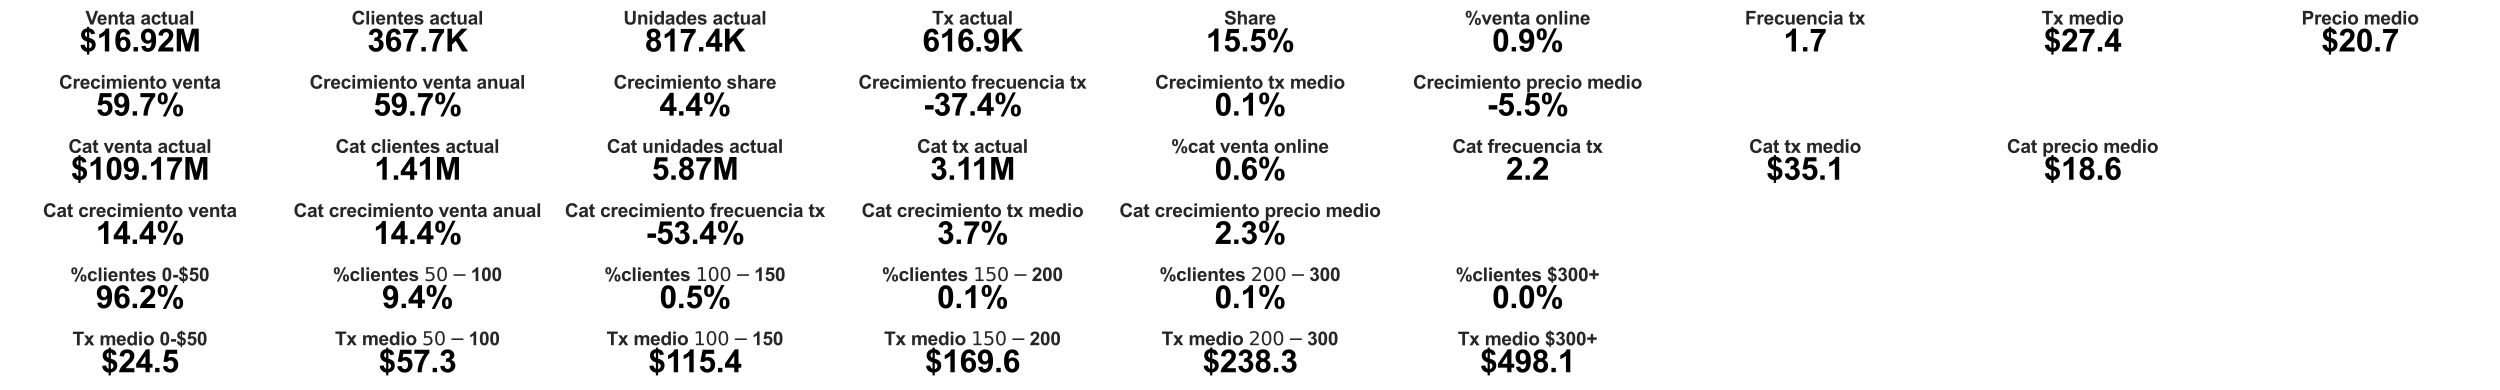 <?xml version="1.0" encoding="utf-8" standalone="no"?>
<!DOCTYPE svg PUBLIC "-//W3C//DTD SVG 1.1//EN"
  "http://www.w3.org/Graphics/SVG/1.1/DTD/svg11.dtd">
<svg xmlns:xlink="http://www.w3.org/1999/xlink" width="1608.48pt" height="250.641pt" viewBox="0 0 1608.48 250.641" xmlns="http://www.w3.org/2000/svg" version="1.1">
 <defs>
  <style type="text/css">*{stroke-linejoin: round; stroke-linecap: butt}</style>
 </defs>
 <g id="figure_1">
  <g id="patch_1">
   <path d="M 0 250.641 
L 1608.48 250.641 
L 1608.48 0 
L 0 0 
z
" style="fill: #ffffff"/>
  </g>
  <g id="axes_1">
   <g id="text_1">
    <!-- $16.92M -->
    <g transform="translate(51.087 33.094) scale(0.2 -0.2)">
     <defs>
      <path id="Arial-BoldMT-24" d="M 1528 678 
L 1528 1988 
Q 916 2163 630 2517 
Q 344 2872 344 3378 
Q 344 3891 667 4239 
Q 991 4588 1528 4641 
L 1528 4950 
L 1981 4950 
L 1981 4641 
Q 2478 4581 2772 4301 
Q 3066 4022 3147 3553 
L 2356 3450 
Q 2284 3819 1981 3950 
L 1981 2728 
Q 2731 2525 3003 2201 
Q 3275 1878 3275 1372 
Q 3275 806 2933 418 
Q 2591 31 1981 -56 
L 1981 -641 
L 1528 -641 
L 1528 -72 
Q 988 -6 650 331 
Q 313 669 219 1284 
L 1034 1372 
Q 1084 1122 1221 940 
Q 1359 759 1528 678 
z
M 1528 3959 
Q 1344 3897 1234 3747 
Q 1125 3597 1125 3416 
Q 1125 3250 1225 3108 
Q 1325 2966 1528 2878 
L 1528 3959 
z
M 1981 634 
Q 2216 678 2362 851 
Q 2509 1025 2509 1259 
Q 2509 1469 2386 1620 
Q 2263 1772 1981 1853 
L 1981 634 
z
" transform="scale(0.016)"/>
      <path id="Arial-BoldMT-31" d="M 2519 0 
L 1641 0 
L 1641 3309 
Q 1159 2859 506 2644 
L 506 3441 
Q 850 3553 1253 3867 
Q 1656 4181 1806 4600 
L 2519 4600 
L 2519 0 
z
" transform="scale(0.016)"/>
      <path id="Arial-BoldMT-36" d="M 3247 3459 
L 2397 3366 
Q 2366 3628 2234 3753 
Q 2103 3878 1894 3878 
Q 1616 3878 1423 3628 
Q 1231 3378 1181 2588 
Q 1509 2975 1997 2975 
Q 2547 2975 2939 2556 
Q 3331 2138 3331 1475 
Q 3331 772 2918 347 
Q 2506 -78 1859 -78 
Q 1166 -78 719 461 
Q 272 1000 272 2228 
Q 272 3488 737 4044 
Q 1203 4600 1947 4600 
Q 2469 4600 2811 4308 
Q 3153 4016 3247 3459 
z
M 1256 1544 
Q 1256 1116 1453 883 
Q 1650 650 1903 650 
Q 2147 650 2309 840 
Q 2472 1031 2472 1466 
Q 2472 1913 2297 2120 
Q 2122 2328 1859 2328 
Q 1606 2328 1431 2129 
Q 1256 1931 1256 1544 
z
" transform="scale(0.016)"/>
      <path id="Arial-BoldMT-2e" d="M 459 0 
L 459 878 
L 1338 878 
L 1338 0 
L 459 0 
z
" transform="scale(0.016)"/>
      <path id="Arial-BoldMT-39" d="M 291 1059 
L 1141 1153 
Q 1172 894 1303 769 
Q 1434 644 1650 644 
Q 1922 644 2112 894 
Q 2303 1144 2356 1931 
Q 2025 1547 1528 1547 
Q 988 1547 595 1964 
Q 203 2381 203 3050 
Q 203 3747 617 4173 
Q 1031 4600 1672 4600 
Q 2369 4600 2816 4061 
Q 3263 3522 3263 2288 
Q 3263 1031 2797 475 
Q 2331 -81 1584 -81 
Q 1047 -81 715 205 
Q 384 491 291 1059 
z
M 2278 2978 
Q 2278 3403 2083 3637 
Q 1888 3872 1631 3872 
Q 1388 3872 1227 3680 
Q 1066 3488 1066 3050 
Q 1066 2606 1241 2398 
Q 1416 2191 1678 2191 
Q 1931 2191 2104 2391 
Q 2278 2591 2278 2978 
z
" transform="scale(0.016)"/>
      <path id="Arial-BoldMT-32" d="M 3238 816 
L 3238 0 
L 159 0 
Q 209 463 459 877 
Q 709 1291 1447 1975 
Q 2041 2528 2175 2725 
Q 2356 2997 2356 3263 
Q 2356 3556 2198 3714 
Q 2041 3872 1763 3872 
Q 1488 3872 1325 3706 
Q 1163 3541 1138 3156 
L 263 3244 
Q 341 3969 753 4284 
Q 1166 4600 1784 4600 
Q 2463 4600 2850 4234 
Q 3238 3869 3238 3325 
Q 3238 3016 3127 2736 
Q 3016 2456 2775 2150 
Q 2616 1947 2200 1565 
Q 1784 1184 1673 1059 
Q 1563 934 1494 816 
L 3238 816 
z
" transform="scale(0.016)"/>
      <path id="Arial-BoldMT-4d" d="M 453 0 
L 453 4581 
L 1838 4581 
L 2669 1456 
L 3491 4581 
L 4878 4581 
L 4878 0 
L 4019 0 
L 4019 3606 
L 3109 0 
L 2219 0 
L 1313 3606 
L 1313 0 
L 453 0 
z
" transform="scale(0.016)"/>
     </defs>
     <use xlink:href="#Arial-BoldMT-24"/>
     <use xlink:href="#Arial-BoldMT-31" x="55.615"/>
     <use xlink:href="#Arial-BoldMT-36" x="111.23"/>
     <use xlink:href="#Arial-BoldMT-2e" x="166.846"/>
     <use xlink:href="#Arial-BoldMT-39" x="194.629"/>
     <use xlink:href="#Arial-BoldMT-32" x="250.244"/>
     <use xlink:href="#Arial-BoldMT-4d" x="305.859"/>
    </g>
   </g>
   <g id="text_2">
    <!-- Venta actual -->
    <g style="fill: #262626" transform="translate(54.986 15.789) scale(0.12 -0.12)">
     <defs>
      <path id="Arial-BoldMT-56" d="M 1634 0 
L -3 4581 
L 1000 4581 
L 2159 1191 
L 3281 4581 
L 4263 4581 
L 2622 0 
L 1634 0 
z
" transform="scale(0.016)"/>
      <path id="Arial-BoldMT-65" d="M 2381 1056 
L 3256 909 
Q 3088 428 2723 176 
Q 2359 -75 1813 -75 
Q 947 -75 531 491 
Q 203 944 203 1634 
Q 203 2459 634 2926 
Q 1066 3394 1725 3394 
Q 2466 3394 2894 2905 
Q 3322 2416 3303 1406 
L 1103 1406 
Q 1113 1016 1316 798 
Q 1519 581 1822 581 
Q 2028 581 2168 693 
Q 2309 806 2381 1056 
z
M 2431 1944 
Q 2422 2325 2234 2523 
Q 2047 2722 1778 2722 
Q 1491 2722 1303 2513 
Q 1116 2303 1119 1944 
L 2431 1944 
z
" transform="scale(0.016)"/>
      <path id="Arial-BoldMT-6e" d="M 3478 0 
L 2600 0 
L 2600 1694 
Q 2600 2231 2544 2389 
Q 2488 2547 2361 2634 
Q 2234 2722 2056 2722 
Q 1828 2722 1647 2597 
Q 1466 2472 1398 2265 
Q 1331 2059 1331 1503 
L 1331 0 
L 453 0 
L 453 3319 
L 1269 3319 
L 1269 2831 
Q 1703 3394 2363 3394 
Q 2653 3394 2893 3289 
Q 3134 3184 3257 3021 
Q 3381 2859 3429 2653 
Q 3478 2447 3478 2063 
L 3478 0 
z
" transform="scale(0.016)"/>
      <path id="Arial-BoldMT-74" d="M 1981 3319 
L 1981 2619 
L 1381 2619 
L 1381 1281 
Q 1381 875 1398 808 
Q 1416 741 1477 697 
Q 1538 653 1625 653 
Q 1747 653 1978 738 
L 2053 56 
Q 1747 -75 1359 -75 
Q 1122 -75 931 4 
Q 741 84 652 211 
Q 563 338 528 553 
Q 500 706 500 1172 
L 500 2619 
L 97 2619 
L 97 3319 
L 500 3319 
L 500 3978 
L 1381 4491 
L 1381 3319 
L 1981 3319 
z
" transform="scale(0.016)"/>
      <path id="Arial-BoldMT-61" d="M 1116 2306 
L 319 2450 
Q 453 2931 781 3162 
Q 1109 3394 1756 3394 
Q 2344 3394 2631 3255 
Q 2919 3116 3036 2902 
Q 3153 2688 3153 2116 
L 3144 1091 
Q 3144 653 3186 445 
Q 3228 238 3344 0 
L 2475 0 
Q 2441 88 2391 259 
Q 2369 338 2359 363 
Q 2134 144 1878 34 
Q 1622 -75 1331 -75 
Q 819 -75 523 203 
Q 228 481 228 906 
Q 228 1188 362 1408 
Q 497 1628 739 1745 
Q 981 1863 1438 1950 
Q 2053 2066 2291 2166 
L 2291 2253 
Q 2291 2506 2166 2614 
Q 2041 2722 1694 2722 
Q 1459 2722 1328 2630 
Q 1197 2538 1116 2306 
z
M 2291 1594 
Q 2122 1538 1756 1459 
Q 1391 1381 1278 1306 
Q 1106 1184 1106 997 
Q 1106 813 1243 678 
Q 1381 544 1594 544 
Q 1831 544 2047 700 
Q 2206 819 2256 991 
Q 2291 1103 2291 1419 
L 2291 1594 
z
" transform="scale(0.016)"/>
      <path id="Arial-BoldMT-20" transform="scale(0.016)"/>
      <path id="Arial-BoldMT-63" d="M 3353 2338 
L 2488 2181 
Q 2444 2441 2289 2572 
Q 2134 2703 1888 2703 
Q 1559 2703 1364 2476 
Q 1169 2250 1169 1719 
Q 1169 1128 1367 884 
Q 1566 641 1900 641 
Q 2150 641 2309 783 
Q 2469 925 2534 1272 
L 3397 1125 
Q 3263 531 2881 228 
Q 2500 -75 1859 -75 
Q 1131 -75 698 384 
Q 266 844 266 1656 
Q 266 2478 700 2936 
Q 1134 3394 1875 3394 
Q 2481 3394 2839 3133 
Q 3197 2872 3353 2338 
z
" transform="scale(0.016)"/>
      <path id="Arial-BoldMT-75" d="M 2644 0 
L 2644 497 
Q 2463 231 2167 78 
Q 1872 -75 1544 -75 
Q 1209 -75 943 72 
Q 678 219 559 484 
Q 441 750 441 1219 
L 441 3319 
L 1319 3319 
L 1319 1794 
Q 1319 1094 1367 936 
Q 1416 778 1544 686 
Q 1672 594 1869 594 
Q 2094 594 2272 717 
Q 2450 841 2515 1023 
Q 2581 1206 2581 1919 
L 2581 3319 
L 3459 3319 
L 3459 0 
L 2644 0 
z
" transform="scale(0.016)"/>
      <path id="Arial-BoldMT-6c" d="M 459 0 
L 459 4581 
L 1338 4581 
L 1338 0 
L 459 0 
z
" transform="scale(0.016)"/>
     </defs>
     <use xlink:href="#Arial-BoldMT-56"/>
     <use xlink:href="#Arial-BoldMT-65" x="61.199"/>
     <use xlink:href="#Arial-BoldMT-6e" x="116.814"/>
     <use xlink:href="#Arial-BoldMT-74" x="177.898"/>
     <use xlink:href="#Arial-BoldMT-61" x="211.199"/>
     <use xlink:href="#Arial-BoldMT-20" x="266.814"/>
     <use xlink:href="#Arial-BoldMT-61" x="294.598"/>
     <use xlink:href="#Arial-BoldMT-63" x="350.213"/>
     <use xlink:href="#Arial-BoldMT-74" x="405.828"/>
     <use xlink:href="#Arial-BoldMT-75" x="439.129"/>
     <use xlink:href="#Arial-BoldMT-61" x="500.213"/>
     <use xlink:href="#Arial-BoldMT-6c" x="555.828"/>
    </g>
   </g>
  </g>
  <g id="axes_2">
   <g id="text_3">
    <!-- 367.7K -->
    <g transform="translate(236.316 33.094) scale(0.2 -0.2)">
     <defs>
      <path id="Arial-BoldMT-33" d="M 241 1216 
L 1091 1319 
Q 1131 994 1309 822 
Q 1488 650 1741 650 
Q 2013 650 2198 856 
Q 2384 1063 2384 1413 
Q 2384 1744 2206 1937 
Q 2028 2131 1772 2131 
Q 1603 2131 1369 2066 
L 1466 2781 
Q 1822 2772 2009 2936 
Q 2197 3100 2197 3372 
Q 2197 3603 2059 3740 
Q 1922 3878 1694 3878 
Q 1469 3878 1309 3722 
Q 1150 3566 1116 3266 
L 306 3403 
Q 391 3819 561 4067 
Q 731 4316 1036 4458 
Q 1341 4600 1719 4600 
Q 2366 4600 2756 4188 
Q 3078 3850 3078 3425 
Q 3078 2822 2419 2463 
Q 2813 2378 3048 2084 
Q 3284 1791 3284 1375 
Q 3284 772 2843 347 
Q 2403 -78 1747 -78 
Q 1125 -78 715 280 
Q 306 638 241 1216 
z
" transform="scale(0.016)"/>
      <path id="Arial-BoldMT-37" d="M 272 3703 
L 272 4519 
L 3275 4519 
L 3275 3881 
Q 2903 3516 2518 2831 
Q 2134 2147 1932 1376 
Q 1731 606 1734 0 
L 888 0 
Q 909 950 1279 1937 
Q 1650 2925 2269 3703 
L 272 3703 
z
" transform="scale(0.016)"/>
      <path id="Arial-BoldMT-4b" d="M 478 0 
L 478 4581 
L 1403 4581 
L 1403 2547 
L 3272 4581 
L 4516 4581 
L 2791 2797 
L 4609 0 
L 3413 0 
L 2153 2150 
L 1403 1384 
L 1403 0 
L 478 0 
z
" transform="scale(0.016)"/>
     </defs>
     <use xlink:href="#Arial-BoldMT-33"/>
     <use xlink:href="#Arial-BoldMT-36" x="55.615"/>
     <use xlink:href="#Arial-BoldMT-37" x="111.23"/>
     <use xlink:href="#Arial-BoldMT-2e" x="166.846"/>
     <use xlink:href="#Arial-BoldMT-37" x="194.629"/>
     <use xlink:href="#Arial-BoldMT-4b" x="250.244"/>
    </g>
   </g>
   <g id="text_4">
    <!-- Clientes actual -->
    <g style="fill: #262626" transform="translate(226.215 15.789) scale(0.12 -0.12)">
     <defs>
      <path id="Arial-BoldMT-43" d="M 3397 1684 
L 4294 1400 
Q 4088 650 3608 286 
Q 3128 -78 2391 -78 
Q 1478 -78 890 545 
Q 303 1169 303 2250 
Q 303 3394 893 4026 
Q 1484 4659 2447 4659 
Q 3288 4659 3813 4163 
Q 4125 3869 4281 3319 
L 3366 3100 
Q 3284 3456 3026 3662 
Q 2769 3869 2400 3869 
Q 1891 3869 1573 3503 
Q 1256 3138 1256 2319 
Q 1256 1450 1568 1081 
Q 1881 713 2381 713 
Q 2750 713 3015 947 
Q 3281 1181 3397 1684 
z
" transform="scale(0.016)"/>
      <path id="Arial-BoldMT-69" d="M 459 3769 
L 459 4581 
L 1338 4581 
L 1338 3769 
L 459 3769 
z
M 459 0 
L 459 3319 
L 1338 3319 
L 1338 0 
L 459 0 
z
" transform="scale(0.016)"/>
      <path id="Arial-BoldMT-73" d="M 150 947 
L 1031 1081 
Q 1088 825 1259 692 
Q 1431 559 1741 559 
Q 2081 559 2253 684 
Q 2369 772 2369 919 
Q 2369 1019 2306 1084 
Q 2241 1147 2013 1200 
Q 950 1434 666 1628 
Q 272 1897 272 2375 
Q 272 2806 612 3100 
Q 953 3394 1669 3394 
Q 2350 3394 2681 3172 
Q 3013 2950 3138 2516 
L 2309 2363 
Q 2256 2556 2107 2659 
Q 1959 2763 1684 2763 
Q 1338 2763 1188 2666 
Q 1088 2597 1088 2488 
Q 1088 2394 1175 2328 
Q 1294 2241 1995 2081 
Q 2697 1922 2975 1691 
Q 3250 1456 3250 1038 
Q 3250 581 2869 253 
Q 2488 -75 1741 -75 
Q 1063 -75 667 200 
Q 272 475 150 947 
z
" transform="scale(0.016)"/>
     </defs>
     <use xlink:href="#Arial-BoldMT-43"/>
     <use xlink:href="#Arial-BoldMT-6c" x="72.217"/>
     <use xlink:href="#Arial-BoldMT-69" x="100"/>
     <use xlink:href="#Arial-BoldMT-65" x="127.783"/>
     <use xlink:href="#Arial-BoldMT-6e" x="183.398"/>
     <use xlink:href="#Arial-BoldMT-74" x="244.482"/>
     <use xlink:href="#Arial-BoldMT-65" x="277.783"/>
     <use xlink:href="#Arial-BoldMT-73" x="333.398"/>
     <use xlink:href="#Arial-BoldMT-20" x="389.014"/>
     <use xlink:href="#Arial-BoldMT-61" x="416.797"/>
     <use xlink:href="#Arial-BoldMT-63" x="472.412"/>
     <use xlink:href="#Arial-BoldMT-74" x="528.027"/>
     <use xlink:href="#Arial-BoldMT-75" x="561.328"/>
     <use xlink:href="#Arial-BoldMT-61" x="622.412"/>
     <use xlink:href="#Arial-BoldMT-6c" x="678.027"/>
    </g>
   </g>
  </g>
  <g id="axes_3">
   <g id="text_5">
    <!-- 817.4K -->
    <g transform="translate(414.876 33.094) scale(0.2 -0.2)">
     <defs>
      <path id="Arial-BoldMT-38" d="M 1025 2472 
Q 684 2616 529 2867 
Q 375 3119 375 3419 
Q 375 3931 733 4265 
Q 1091 4600 1750 4600 
Q 2403 4600 2764 4265 
Q 3125 3931 3125 3419 
Q 3125 3100 2959 2851 
Q 2794 2603 2494 2472 
Q 2875 2319 3073 2025 
Q 3272 1731 3272 1347 
Q 3272 713 2867 316 
Q 2463 -81 1791 -81 
Q 1166 -81 750 247 
Q 259 634 259 1309 
Q 259 1681 443 1992 
Q 628 2303 1025 2472 
z
M 1206 3356 
Q 1206 3094 1354 2947 
Q 1503 2800 1750 2800 
Q 2000 2800 2150 2948 
Q 2300 3097 2300 3359 
Q 2300 3606 2151 3754 
Q 2003 3903 1759 3903 
Q 1506 3903 1356 3753 
Q 1206 3603 1206 3356 
z
M 1125 1394 
Q 1125 1031 1311 828 
Q 1497 625 1775 625 
Q 2047 625 2225 820 
Q 2403 1016 2403 1384 
Q 2403 1706 2222 1901 
Q 2041 2097 1763 2097 
Q 1441 2097 1283 1875 
Q 1125 1653 1125 1394 
z
" transform="scale(0.016)"/>
      <path id="Arial-BoldMT-34" d="M 1994 0 
L 1994 922 
L 119 922 
L 119 1691 
L 2106 4600 
L 2844 4600 
L 2844 1694 
L 3413 1694 
L 3413 922 
L 2844 922 
L 2844 0 
L 1994 0 
z
M 1994 1694 
L 1994 3259 
L 941 1694 
L 1994 1694 
z
" transform="scale(0.016)"/>
     </defs>
     <use xlink:href="#Arial-BoldMT-38"/>
     <use xlink:href="#Arial-BoldMT-31" x="55.615"/>
     <use xlink:href="#Arial-BoldMT-37" x="111.23"/>
     <use xlink:href="#Arial-BoldMT-2e" x="166.846"/>
     <use xlink:href="#Arial-BoldMT-34" x="194.629"/>
     <use xlink:href="#Arial-BoldMT-4b" x="250.244"/>
    </g>
   </g>
   <g id="text_6">
    <!-- Unidades actual -->
    <g style="fill: #262626" transform="translate(401.11 15.789) scale(0.12 -0.12)">
     <defs>
      <path id="Arial-BoldMT-55" d="M 459 4581 
L 1384 4581 
L 1384 2100 
Q 1384 1509 1419 1334 
Q 1478 1053 1701 883 
Q 1925 713 2313 713 
Q 2706 713 2906 873 
Q 3106 1034 3147 1268 
Q 3188 1503 3188 2047 
L 3188 4581 
L 4113 4581 
L 4113 2175 
Q 4113 1350 4038 1009 
Q 3963 669 3761 434 
Q 3559 200 3221 61 
Q 2884 -78 2341 -78 
Q 1684 -78 1345 73 
Q 1006 225 809 467 
Q 613 709 550 975 
Q 459 1369 459 2138 
L 459 4581 
z
" transform="scale(0.016)"/>
      <path id="Arial-BoldMT-64" d="M 3503 0 
L 2688 0 
L 2688 488 
Q 2484 203 2207 64 
Q 1931 -75 1650 -75 
Q 1078 -75 670 386 
Q 263 847 263 1672 
Q 263 2516 659 2955 
Q 1056 3394 1663 3394 
Q 2219 3394 2625 2931 
L 2625 4581 
L 3503 4581 
L 3503 0 
z
M 1159 1731 
Q 1159 1200 1306 963 
Q 1519 619 1900 619 
Q 2203 619 2415 876 
Q 2628 1134 2628 1647 
Q 2628 2219 2422 2470 
Q 2216 2722 1894 2722 
Q 1581 2722 1370 2473 
Q 1159 2225 1159 1731 
z
" transform="scale(0.016)"/>
     </defs>
     <use xlink:href="#Arial-BoldMT-55"/>
     <use xlink:href="#Arial-BoldMT-6e" x="72.217"/>
     <use xlink:href="#Arial-BoldMT-69" x="133.301"/>
     <use xlink:href="#Arial-BoldMT-64" x="161.084"/>
     <use xlink:href="#Arial-BoldMT-61" x="222.168"/>
     <use xlink:href="#Arial-BoldMT-64" x="277.783"/>
     <use xlink:href="#Arial-BoldMT-65" x="338.867"/>
     <use xlink:href="#Arial-BoldMT-73" x="394.482"/>
     <use xlink:href="#Arial-BoldMT-20" x="450.098"/>
     <use xlink:href="#Arial-BoldMT-61" x="477.881"/>
     <use xlink:href="#Arial-BoldMT-63" x="533.496"/>
     <use xlink:href="#Arial-BoldMT-74" x="589.111"/>
     <use xlink:href="#Arial-BoldMT-75" x="622.412"/>
     <use xlink:href="#Arial-BoldMT-61" x="683.496"/>
     <use xlink:href="#Arial-BoldMT-6c" x="739.111"/>
    </g>
   </g>
  </g>
  <g id="axes_4">
   <g id="text_7">
    <!-- 616.9K -->
    <g transform="translate(593.436 33.094) scale(0.2 -0.2)">
     <use xlink:href="#Arial-BoldMT-36"/>
     <use xlink:href="#Arial-BoldMT-31" x="55.615"/>
     <use xlink:href="#Arial-BoldMT-36" x="111.23"/>
     <use xlink:href="#Arial-BoldMT-2e" x="166.846"/>
     <use xlink:href="#Arial-BoldMT-39" x="194.629"/>
     <use xlink:href="#Arial-BoldMT-4b" x="250.244"/>
    </g>
   </g>
   <g id="text_8">
    <!-- Tx actual -->
    <g style="fill: #262626" transform="translate(599.673 15.789) scale(0.12 -0.12)">
     <defs>
      <path id="Arial-BoldMT-54" d="M 1497 0 
L 1497 3806 
L 138 3806 
L 138 4581 
L 3778 4581 
L 3778 3806 
L 2422 3806 
L 2422 0 
L 1497 0 
z
" transform="scale(0.016)"/>
      <path id="Arial-BoldMT-78" d="M 38 0 
L 1234 1709 
L 88 3319 
L 1159 3319 
L 1747 2406 
L 2366 3319 
L 3397 3319 
L 2272 1747 
L 3500 0 
L 2422 0 
L 1747 1028 
L 1066 0 
L 38 0 
z
" transform="scale(0.016)"/>
     </defs>
     <use xlink:href="#Arial-BoldMT-54"/>
     <use xlink:href="#Arial-BoldMT-78" x="61.084"/>
     <use xlink:href="#Arial-BoldMT-20" x="116.699"/>
     <use xlink:href="#Arial-BoldMT-61" x="144.482"/>
     <use xlink:href="#Arial-BoldMT-63" x="200.098"/>
     <use xlink:href="#Arial-BoldMT-74" x="255.713"/>
     <use xlink:href="#Arial-BoldMT-75" x="289.014"/>
     <use xlink:href="#Arial-BoldMT-61" x="350.098"/>
     <use xlink:href="#Arial-BoldMT-6c" x="405.713"/>
    </g>
   </g>
  </g>
  <g id="axes_5">
   <g id="text_9">
    <!-- 15.5% -->
    <g transform="translate(775.887 33.094) scale(0.2 -0.2)">
     <defs>
      <path id="Arial-BoldMT-35" d="M 284 1178 
L 1159 1269 
Q 1197 972 1381 798 
Q 1566 625 1806 625 
Q 2081 625 2272 848 
Q 2463 1072 2463 1522 
Q 2463 1944 2273 2155 
Q 2084 2366 1781 2366 
Q 1403 2366 1103 2031 
L 391 2134 
L 841 4519 
L 3163 4519 
L 3163 3697 
L 1506 3697 
L 1369 2919 
Q 1663 3066 1969 3066 
Q 2553 3066 2959 2641 
Q 3366 2216 3366 1538 
Q 3366 972 3038 528 
Q 2591 -78 1797 -78 
Q 1163 -78 763 262 
Q 363 603 284 1178 
z
" transform="scale(0.016)"/>
      <path id="Arial-BoldMT-25" d="M 278 3450 
Q 278 4066 548 4362 
Q 819 4659 1281 4659 
Q 1759 4659 2029 4364 
Q 2300 4069 2300 3450 
Q 2300 2834 2029 2537 
Q 1759 2241 1297 2241 
Q 819 2241 548 2536 
Q 278 2831 278 3450 
z
M 963 3456 
Q 963 3009 1066 2856 
Q 1144 2744 1281 2744 
Q 1422 2744 1500 2856 
Q 1600 3009 1600 3456 
Q 1600 3903 1500 4053 
Q 1422 4169 1281 4169 
Q 1144 4169 1066 4056 
Q 963 3903 963 3456 
z
M 1950 -175 
L 1300 -175 
L 3741 4659 
L 4372 4659 
L 1950 -175 
z
M 3369 1028 
Q 3369 1644 3639 1941 
Q 3909 2238 4378 2238 
Q 4850 2238 5120 1941 
Q 5391 1644 5391 1028 
Q 5391 409 5120 112 
Q 4850 -184 4388 -184 
Q 3909 -184 3639 112 
Q 3369 409 3369 1028 
z
M 4053 1031 
Q 4053 584 4156 434 
Q 4234 319 4372 319 
Q 4513 319 4588 431 
Q 4691 584 4691 1031 
Q 4691 1478 4591 1631 
Q 4513 1744 4372 1744 
Q 4231 1744 4156 1631 
Q 4053 1478 4053 1031 
z
" transform="scale(0.016)"/>
     </defs>
     <use xlink:href="#Arial-BoldMT-31"/>
     <use xlink:href="#Arial-BoldMT-35" x="55.615"/>
     <use xlink:href="#Arial-BoldMT-2e" x="111.23"/>
     <use xlink:href="#Arial-BoldMT-35" x="139.014"/>
     <use xlink:href="#Arial-BoldMT-25" x="194.629"/>
    </g>
   </g>
   <g id="text_10">
    <!-- Share -->
    <g style="fill: #262626" transform="translate(787.565 15.789) scale(0.12 -0.12)">
     <defs>
      <path id="Arial-BoldMT-53" d="M 231 1491 
L 1131 1578 
Q 1213 1125 1461 912 
Q 1709 700 2131 700 
Q 2578 700 2804 889 
Q 3031 1078 3031 1331 
Q 3031 1494 2936 1608 
Q 2841 1722 2603 1806 
Q 2441 1863 1863 2006 
Q 1119 2191 819 2459 
Q 397 2838 397 3381 
Q 397 3731 595 4036 
Q 794 4341 1167 4500 
Q 1541 4659 2069 4659 
Q 2931 4659 3367 4281 
Q 3803 3903 3825 3272 
L 2900 3231 
Q 2841 3584 2645 3739 
Q 2450 3894 2059 3894 
Q 1656 3894 1428 3728 
Q 1281 3622 1281 3444 
Q 1281 3281 1419 3166 
Q 1594 3019 2269 2859 
Q 2944 2700 3267 2529 
Q 3591 2359 3773 2064 
Q 3956 1769 3956 1334 
Q 3956 941 3737 597 
Q 3519 253 3119 86 
Q 2719 -81 2122 -81 
Q 1253 -81 787 320 
Q 322 722 231 1491 
z
" transform="scale(0.016)"/>
      <path id="Arial-BoldMT-68" d="M 1334 4581 
L 1334 2897 
Q 1759 3394 2350 3394 
Q 2653 3394 2897 3281 
Q 3141 3169 3264 2994 
Q 3388 2819 3433 2606 
Q 3478 2394 3478 1947 
L 3478 0 
L 2600 0 
L 2600 1753 
Q 2600 2275 2550 2415 
Q 2500 2556 2373 2639 
Q 2247 2722 2056 2722 
Q 1838 2722 1666 2615 
Q 1494 2509 1414 2295 
Q 1334 2081 1334 1663 
L 1334 0 
L 456 0 
L 456 4581 
L 1334 4581 
z
" transform="scale(0.016)"/>
      <path id="Arial-BoldMT-72" d="M 1300 0 
L 422 0 
L 422 3319 
L 1238 3319 
L 1238 2847 
Q 1447 3181 1614 3287 
Q 1781 3394 1994 3394 
Q 2294 3394 2572 3228 
L 2300 2463 
Q 2078 2606 1888 2606 
Q 1703 2606 1575 2504 
Q 1447 2403 1373 2137 
Q 1300 1872 1300 1025 
L 1300 0 
z
" transform="scale(0.016)"/>
     </defs>
     <use xlink:href="#Arial-BoldMT-53"/>
     <use xlink:href="#Arial-BoldMT-68" x="66.699"/>
     <use xlink:href="#Arial-BoldMT-61" x="127.783"/>
     <use xlink:href="#Arial-BoldMT-72" x="183.398"/>
     <use xlink:href="#Arial-BoldMT-65" x="222.314"/>
    </g>
   </g>
  </g>
  <g id="axes_6">
   <g id="text_11">
    <!-- 0.9% -->
    <g transform="translate(960.008 33.094) scale(0.2 -0.2)">
     <defs>
      <path id="Arial-BoldMT-30" d="M 1756 4600 
Q 2422 4600 2797 4125 
Q 3244 3563 3244 2259 
Q 3244 959 2794 391 
Q 2422 -78 1756 -78 
Q 1088 -78 678 436 
Q 269 950 269 2269 
Q 269 3563 719 4131 
Q 1091 4600 1756 4600 
z
M 1756 3872 
Q 1597 3872 1472 3770 
Q 1347 3669 1278 3406 
Q 1188 3066 1188 2259 
Q 1188 1453 1269 1151 
Q 1350 850 1473 750 
Q 1597 650 1756 650 
Q 1916 650 2041 751 
Q 2166 853 2234 1116 
Q 2325 1453 2325 2259 
Q 2325 3066 2244 3367 
Q 2163 3669 2039 3770 
Q 1916 3872 1756 3872 
z
" transform="scale(0.016)"/>
     </defs>
     <use xlink:href="#Arial-BoldMT-30"/>
     <use xlink:href="#Arial-BoldMT-2e" x="55.615"/>
     <use xlink:href="#Arial-BoldMT-39" x="83.398"/>
     <use xlink:href="#Arial-BoldMT-25" x="139.014"/>
    </g>
   </g>
   <g id="text_12">
    <!-- %venta online -->
    <g style="fill: #262626" transform="translate(942.461 15.789) scale(0.12 -0.12)">
     <defs>
      <path id="Arial-BoldMT-76" d="M 1372 0 
L 34 3319 
L 956 3319 
L 1581 1625 
L 1763 1059 
Q 1834 1275 1853 1344 
Q 1897 1484 1947 1625 
L 2578 3319 
L 3481 3319 
L 2163 0 
L 1372 0 
z
" transform="scale(0.016)"/>
      <path id="Arial-BoldMT-6f" d="M 256 1706 
Q 256 2144 472 2553 
Q 688 2963 1083 3178 
Q 1478 3394 1966 3394 
Q 2719 3394 3200 2905 
Q 3681 2416 3681 1669 
Q 3681 916 3195 420 
Q 2709 -75 1972 -75 
Q 1516 -75 1102 131 
Q 688 338 472 736 
Q 256 1134 256 1706 
z
M 1156 1659 
Q 1156 1166 1390 903 
Q 1625 641 1969 641 
Q 2313 641 2545 903 
Q 2778 1166 2778 1666 
Q 2778 2153 2545 2415 
Q 2313 2678 1969 2678 
Q 1625 2678 1390 2415 
Q 1156 2153 1156 1659 
z
" transform="scale(0.016)"/>
     </defs>
     <use xlink:href="#Arial-BoldMT-25"/>
     <use xlink:href="#Arial-BoldMT-76" x="88.916"/>
     <use xlink:href="#Arial-BoldMT-65" x="144.531"/>
     <use xlink:href="#Arial-BoldMT-6e" x="200.146"/>
     <use xlink:href="#Arial-BoldMT-74" x="261.23"/>
     <use xlink:href="#Arial-BoldMT-61" x="294.531"/>
     <use xlink:href="#Arial-BoldMT-20" x="350.146"/>
     <use xlink:href="#Arial-BoldMT-6f" x="377.93"/>
     <use xlink:href="#Arial-BoldMT-6e" x="439.014"/>
     <use xlink:href="#Arial-BoldMT-6c" x="500.098"/>
     <use xlink:href="#Arial-BoldMT-69" x="527.881"/>
     <use xlink:href="#Arial-BoldMT-6e" x="555.664"/>
     <use xlink:href="#Arial-BoldMT-65" x="616.748"/>
    </g>
   </g>
  </g>
  <g id="axes_7">
   <g id="text_13">
    <!-- 1.7 -->
    <g transform="translate(1147.46 33.094) scale(0.2 -0.2)">
     <use xlink:href="#Arial-BoldMT-31"/>
     <use xlink:href="#Arial-BoldMT-2e" x="55.615"/>
     <use xlink:href="#Arial-BoldMT-37" x="83.398"/>
    </g>
   </g>
   <g id="text_14">
    <!-- Frecuencia tx -->
    <g style="fill: #262626" transform="translate(1122.68 15.789) scale(0.12 -0.12)">
     <defs>
      <path id="Arial-BoldMT-46" d="M 472 0 
L 472 4581 
L 3613 4581 
L 3613 3806 
L 1397 3806 
L 1397 2722 
L 3309 2722 
L 3309 1947 
L 1397 1947 
L 1397 0 
L 472 0 
z
" transform="scale(0.016)"/>
     </defs>
     <use xlink:href="#Arial-BoldMT-46"/>
     <use xlink:href="#Arial-BoldMT-72" x="61.084"/>
     <use xlink:href="#Arial-BoldMT-65" x="100"/>
     <use xlink:href="#Arial-BoldMT-63" x="155.615"/>
     <use xlink:href="#Arial-BoldMT-75" x="211.23"/>
     <use xlink:href="#Arial-BoldMT-65" x="272.314"/>
     <use xlink:href="#Arial-BoldMT-6e" x="327.93"/>
     <use xlink:href="#Arial-BoldMT-63" x="389.014"/>
     <use xlink:href="#Arial-BoldMT-69" x="444.629"/>
     <use xlink:href="#Arial-BoldMT-61" x="472.412"/>
     <use xlink:href="#Arial-BoldMT-20" x="528.027"/>
     <use xlink:href="#Arial-BoldMT-74" x="555.811"/>
     <use xlink:href="#Arial-BoldMT-78" x="589.111"/>
    </g>
   </g>
  </g>
  <g id="axes_8">
   <g id="text_15">
    <!-- $27.4 -->
    <g transform="translate(1314.898 33.094) scale(0.2 -0.2)">
     <use xlink:href="#Arial-BoldMT-24"/>
     <use xlink:href="#Arial-BoldMT-32" x="55.615"/>
     <use xlink:href="#Arial-BoldMT-37" x="111.23"/>
     <use xlink:href="#Arial-BoldMT-2e" x="166.846"/>
     <use xlink:href="#Arial-BoldMT-34" x="194.629"/>
    </g>
   </g>
   <g id="text_16">
    <!-- Tx medio -->
    <g style="fill: #262626" transform="translate(1313.584 15.789) scale(0.12 -0.12)">
     <defs>
      <path id="Arial-BoldMT-6d" d="M 394 3319 
L 1203 3319 
L 1203 2866 
Q 1638 3394 2238 3394 
Q 2556 3394 2790 3262 
Q 3025 3131 3175 2866 
Q 3394 3131 3647 3262 
Q 3900 3394 4188 3394 
Q 4553 3394 4806 3245 
Q 5059 3097 5184 2809 
Q 5275 2597 5275 2122 
L 5275 0 
L 4397 0 
L 4397 1897 
Q 4397 2391 4306 2534 
Q 4184 2722 3931 2722 
Q 3747 2722 3584 2609 
Q 3422 2497 3350 2280 
Q 3278 2063 3278 1594 
L 3278 0 
L 2400 0 
L 2400 1819 
Q 2400 2303 2353 2443 
Q 2306 2584 2207 2653 
Q 2109 2722 1941 2722 
Q 1738 2722 1575 2612 
Q 1413 2503 1342 2297 
Q 1272 2091 1272 1613 
L 1272 0 
L 394 0 
L 394 3319 
z
" transform="scale(0.016)"/>
     </defs>
     <use xlink:href="#Arial-BoldMT-54"/>
     <use xlink:href="#Arial-BoldMT-78" x="61.084"/>
     <use xlink:href="#Arial-BoldMT-20" x="116.699"/>
     <use xlink:href="#Arial-BoldMT-6d" x="144.482"/>
     <use xlink:href="#Arial-BoldMT-65" x="233.398"/>
     <use xlink:href="#Arial-BoldMT-64" x="289.014"/>
     <use xlink:href="#Arial-BoldMT-69" x="350.098"/>
     <use xlink:href="#Arial-BoldMT-6f" x="377.881"/>
    </g>
   </g>
  </g>
  <g id="axes_9">
   <g id="text_17">
    <!-- $20.7 -->
    <g transform="translate(1493.458 33.094) scale(0.2 -0.2)">
     <use xlink:href="#Arial-BoldMT-24"/>
     <use xlink:href="#Arial-BoldMT-32" x="55.615"/>
     <use xlink:href="#Arial-BoldMT-30" x="111.23"/>
     <use xlink:href="#Arial-BoldMT-2e" x="166.846"/>
     <use xlink:href="#Arial-BoldMT-37" x="194.629"/>
    </g>
   </g>
   <g id="text_18">
    <!-- Precio medio -->
    <g style="fill: #262626" transform="translate(1480.803 15.789) scale(0.12 -0.12)">
     <defs>
      <path id="Arial-BoldMT-50" d="M 466 0 
L 466 4581 
L 1950 4581 
Q 2794 4581 3050 4513 
Q 3444 4409 3709 4064 
Q 3975 3719 3975 3172 
Q 3975 2750 3822 2462 
Q 3669 2175 3433 2011 
Q 3197 1847 2953 1794 
Q 2622 1728 1994 1728 
L 1391 1728 
L 1391 0 
L 466 0 
z
M 1391 3806 
L 1391 2506 
L 1897 2506 
Q 2444 2506 2628 2578 
Q 2813 2650 2917 2803 
Q 3022 2956 3022 3159 
Q 3022 3409 2875 3571 
Q 2728 3734 2503 3775 
Q 2338 3806 1838 3806 
L 1391 3806 
z
" transform="scale(0.016)"/>
     </defs>
     <use xlink:href="#Arial-BoldMT-50"/>
     <use xlink:href="#Arial-BoldMT-72" x="66.699"/>
     <use xlink:href="#Arial-BoldMT-65" x="105.615"/>
     <use xlink:href="#Arial-BoldMT-63" x="161.23"/>
     <use xlink:href="#Arial-BoldMT-69" x="216.846"/>
     <use xlink:href="#Arial-BoldMT-6f" x="244.629"/>
     <use xlink:href="#Arial-BoldMT-20" x="305.713"/>
     <use xlink:href="#Arial-BoldMT-6d" x="333.496"/>
     <use xlink:href="#Arial-BoldMT-65" x="422.412"/>
     <use xlink:href="#Arial-BoldMT-64" x="478.027"/>
     <use xlink:href="#Arial-BoldMT-69" x="539.111"/>
     <use xlink:href="#Arial-BoldMT-6f" x="566.895"/>
    </g>
   </g>
  </g>
  <g id="axes_10">
   <g id="text_19">
    <!-- 59.7% -->
    <g transform="translate(61.647 74.374) scale(0.2 -0.2)">
     <use xlink:href="#Arial-BoldMT-35"/>
     <use xlink:href="#Arial-BoldMT-39" x="55.615"/>
     <use xlink:href="#Arial-BoldMT-2e" x="111.23"/>
     <use xlink:href="#Arial-BoldMT-37" x="139.014"/>
     <use xlink:href="#Arial-BoldMT-25" x="194.629"/>
    </g>
   </g>
   <g id="text_20">
    <!-- Crecimiento venta -->
    <g style="fill: #262626" transform="translate(37.987 57.069) scale(0.12 -0.12)">
     <use xlink:href="#Arial-BoldMT-43"/>
     <use xlink:href="#Arial-BoldMT-72" x="72.217"/>
     <use xlink:href="#Arial-BoldMT-65" x="111.133"/>
     <use xlink:href="#Arial-BoldMT-63" x="166.748"/>
     <use xlink:href="#Arial-BoldMT-69" x="222.363"/>
     <use xlink:href="#Arial-BoldMT-6d" x="250.146"/>
     <use xlink:href="#Arial-BoldMT-69" x="339.062"/>
     <use xlink:href="#Arial-BoldMT-65" x="366.846"/>
     <use xlink:href="#Arial-BoldMT-6e" x="422.461"/>
     <use xlink:href="#Arial-BoldMT-74" x="483.545"/>
     <use xlink:href="#Arial-BoldMT-6f" x="516.846"/>
     <use xlink:href="#Arial-BoldMT-20" x="577.93"/>
     <use xlink:href="#Arial-BoldMT-76" x="605.713"/>
     <use xlink:href="#Arial-BoldMT-65" x="661.328"/>
     <use xlink:href="#Arial-BoldMT-6e" x="716.943"/>
     <use xlink:href="#Arial-BoldMT-74" x="778.027"/>
     <use xlink:href="#Arial-BoldMT-61" x="811.328"/>
    </g>
   </g>
  </g>
  <g id="axes_11">
   <g id="text_21">
    <!-- 59.7% -->
    <g transform="translate(240.207 74.374) scale(0.2 -0.2)">
     <use xlink:href="#Arial-BoldMT-35"/>
     <use xlink:href="#Arial-BoldMT-39" x="55.615"/>
     <use xlink:href="#Arial-BoldMT-2e" x="111.23"/>
     <use xlink:href="#Arial-BoldMT-37" x="139.014"/>
     <use xlink:href="#Arial-BoldMT-25" x="194.629"/>
    </g>
   </g>
   <g id="text_22">
    <!-- Crecimiento venta anual -->
    <g style="fill: #262626" transform="translate(199.21 57.069) scale(0.12 -0.12)">
     <use xlink:href="#Arial-BoldMT-43"/>
     <use xlink:href="#Arial-BoldMT-72" x="72.217"/>
     <use xlink:href="#Arial-BoldMT-65" x="111.133"/>
     <use xlink:href="#Arial-BoldMT-63" x="166.748"/>
     <use xlink:href="#Arial-BoldMT-69" x="222.363"/>
     <use xlink:href="#Arial-BoldMT-6d" x="250.146"/>
     <use xlink:href="#Arial-BoldMT-69" x="339.062"/>
     <use xlink:href="#Arial-BoldMT-65" x="366.846"/>
     <use xlink:href="#Arial-BoldMT-6e" x="422.461"/>
     <use xlink:href="#Arial-BoldMT-74" x="483.545"/>
     <use xlink:href="#Arial-BoldMT-6f" x="516.846"/>
     <use xlink:href="#Arial-BoldMT-20" x="577.93"/>
     <use xlink:href="#Arial-BoldMT-76" x="605.713"/>
     <use xlink:href="#Arial-BoldMT-65" x="661.328"/>
     <use xlink:href="#Arial-BoldMT-6e" x="716.943"/>
     <use xlink:href="#Arial-BoldMT-74" x="778.027"/>
     <use xlink:href="#Arial-BoldMT-61" x="811.328"/>
     <use xlink:href="#Arial-BoldMT-20" x="866.943"/>
     <use xlink:href="#Arial-BoldMT-61" x="894.727"/>
     <use xlink:href="#Arial-BoldMT-6e" x="950.342"/>
     <use xlink:href="#Arial-BoldMT-75" x="1011.426"/>
     <use xlink:href="#Arial-BoldMT-61" x="1072.51"/>
     <use xlink:href="#Arial-BoldMT-6c" x="1128.125"/>
    </g>
   </g>
  </g>
  <g id="axes_12">
   <g id="text_23">
    <!-- 4.4% -->
    <g transform="translate(424.328 74.374) scale(0.2 -0.2)">
     <use xlink:href="#Arial-BoldMT-34"/>
     <use xlink:href="#Arial-BoldMT-2e" x="55.615"/>
     <use xlink:href="#Arial-BoldMT-34" x="83.398"/>
     <use xlink:href="#Arial-BoldMT-25" x="139.014"/>
    </g>
   </g>
   <g id="text_24">
    <!-- Crecimiento share -->
    <g style="fill: #262626" transform="translate(394.769 57.069) scale(0.12 -0.12)">
     <use xlink:href="#Arial-BoldMT-43"/>
     <use xlink:href="#Arial-BoldMT-72" x="72.217"/>
     <use xlink:href="#Arial-BoldMT-65" x="111.133"/>
     <use xlink:href="#Arial-BoldMT-63" x="166.748"/>
     <use xlink:href="#Arial-BoldMT-69" x="222.363"/>
     <use xlink:href="#Arial-BoldMT-6d" x="250.146"/>
     <use xlink:href="#Arial-BoldMT-69" x="339.062"/>
     <use xlink:href="#Arial-BoldMT-65" x="366.846"/>
     <use xlink:href="#Arial-BoldMT-6e" x="422.461"/>
     <use xlink:href="#Arial-BoldMT-74" x="483.545"/>
     <use xlink:href="#Arial-BoldMT-6f" x="516.846"/>
     <use xlink:href="#Arial-BoldMT-20" x="577.93"/>
     <use xlink:href="#Arial-BoldMT-73" x="605.713"/>
     <use xlink:href="#Arial-BoldMT-68" x="661.328"/>
     <use xlink:href="#Arial-BoldMT-61" x="722.412"/>
     <use xlink:href="#Arial-BoldMT-72" x="778.027"/>
     <use xlink:href="#Arial-BoldMT-65" x="816.943"/>
    </g>
   </g>
  </g>
  <g id="axes_13">
   <g id="text_25">
    <!-- -37.4% -->
    <g transform="translate(593.997 74.374) scale(0.2 -0.2)">
     <defs>
      <path id="Arial-BoldMT-2d" d="M 359 1222 
L 359 2100 
L 2084 2100 
L 2084 1222 
L 359 1222 
z
" transform="scale(0.016)"/>
     </defs>
     <use xlink:href="#Arial-BoldMT-2d"/>
     <use xlink:href="#Arial-BoldMT-33" x="33.301"/>
     <use xlink:href="#Arial-BoldMT-37" x="88.916"/>
     <use xlink:href="#Arial-BoldMT-2e" x="144.531"/>
     <use xlink:href="#Arial-BoldMT-34" x="172.314"/>
     <use xlink:href="#Arial-BoldMT-25" x="227.93"/>
    </g>
   </g>
   <g id="text_26">
    <!-- Crecimiento frecuencia tx -->
    <g style="fill: #262626" transform="translate(552.325 57.069) scale(0.12 -0.12)">
     <defs>
      <path id="Arial-BoldMT-66" d="M 75 3319 
L 563 3319 
L 563 3569 
Q 563 3988 652 4194 
Q 741 4400 980 4529 
Q 1219 4659 1584 4659 
Q 1959 4659 2319 4547 
L 2200 3934 
Q 1991 3984 1797 3984 
Q 1606 3984 1523 3895 
Q 1441 3806 1441 3553 
L 1441 3319 
L 2097 3319 
L 2097 2628 
L 1441 2628 
L 1441 0 
L 563 0 
L 563 2628 
L 75 2628 
L 75 3319 
z
" transform="scale(0.016)"/>
     </defs>
     <use xlink:href="#Arial-BoldMT-43"/>
     <use xlink:href="#Arial-BoldMT-72" x="72.217"/>
     <use xlink:href="#Arial-BoldMT-65" x="111.133"/>
     <use xlink:href="#Arial-BoldMT-63" x="166.748"/>
     <use xlink:href="#Arial-BoldMT-69" x="222.363"/>
     <use xlink:href="#Arial-BoldMT-6d" x="250.146"/>
     <use xlink:href="#Arial-BoldMT-69" x="339.062"/>
     <use xlink:href="#Arial-BoldMT-65" x="366.846"/>
     <use xlink:href="#Arial-BoldMT-6e" x="422.461"/>
     <use xlink:href="#Arial-BoldMT-74" x="483.545"/>
     <use xlink:href="#Arial-BoldMT-6f" x="516.846"/>
     <use xlink:href="#Arial-BoldMT-20" x="577.93"/>
     <use xlink:href="#Arial-BoldMT-66" x="605.713"/>
     <use xlink:href="#Arial-BoldMT-72" x="639.014"/>
     <use xlink:href="#Arial-BoldMT-65" x="677.93"/>
     <use xlink:href="#Arial-BoldMT-63" x="733.545"/>
     <use xlink:href="#Arial-BoldMT-75" x="789.16"/>
     <use xlink:href="#Arial-BoldMT-65" x="850.244"/>
     <use xlink:href="#Arial-BoldMT-6e" x="905.859"/>
     <use xlink:href="#Arial-BoldMT-63" x="966.943"/>
     <use xlink:href="#Arial-BoldMT-69" x="1022.559"/>
     <use xlink:href="#Arial-BoldMT-61" x="1050.342"/>
     <use xlink:href="#Arial-BoldMT-20" x="1105.957"/>
     <use xlink:href="#Arial-BoldMT-74" x="1133.74"/>
     <use xlink:href="#Arial-BoldMT-78" x="1167.041"/>
    </g>
   </g>
  </g>
  <g id="axes_14">
   <g id="text_27">
    <!-- 0.1% -->
    <g transform="translate(781.448 74.374) scale(0.2 -0.2)">
     <use xlink:href="#Arial-BoldMT-30"/>
     <use xlink:href="#Arial-BoldMT-2e" x="55.615"/>
     <use xlink:href="#Arial-BoldMT-31" x="83.398"/>
     <use xlink:href="#Arial-BoldMT-25" x="139.014"/>
    </g>
   </g>
   <g id="text_28">
    <!-- Crecimiento tx medio -->
    <g style="fill: #262626" transform="translate(743.229 57.069) scale(0.12 -0.12)">
     <use xlink:href="#Arial-BoldMT-43"/>
     <use xlink:href="#Arial-BoldMT-72" x="72.217"/>
     <use xlink:href="#Arial-BoldMT-65" x="111.133"/>
     <use xlink:href="#Arial-BoldMT-63" x="166.748"/>
     <use xlink:href="#Arial-BoldMT-69" x="222.363"/>
     <use xlink:href="#Arial-BoldMT-6d" x="250.146"/>
     <use xlink:href="#Arial-BoldMT-69" x="339.062"/>
     <use xlink:href="#Arial-BoldMT-65" x="366.846"/>
     <use xlink:href="#Arial-BoldMT-6e" x="422.461"/>
     <use xlink:href="#Arial-BoldMT-74" x="483.545"/>
     <use xlink:href="#Arial-BoldMT-6f" x="516.846"/>
     <use xlink:href="#Arial-BoldMT-20" x="577.93"/>
     <use xlink:href="#Arial-BoldMT-74" x="605.713"/>
     <use xlink:href="#Arial-BoldMT-78" x="639.014"/>
     <use xlink:href="#Arial-BoldMT-20" x="694.629"/>
     <use xlink:href="#Arial-BoldMT-6d" x="722.412"/>
     <use xlink:href="#Arial-BoldMT-65" x="811.328"/>
     <use xlink:href="#Arial-BoldMT-64" x="866.943"/>
     <use xlink:href="#Arial-BoldMT-69" x="928.027"/>
     <use xlink:href="#Arial-BoldMT-6f" x="955.811"/>
    </g>
   </g>
  </g>
  <g id="axes_15">
   <g id="text_29">
    <!-- -5.5% -->
    <g transform="translate(956.678 74.374) scale(0.2 -0.2)">
     <use xlink:href="#Arial-BoldMT-2d"/>
     <use xlink:href="#Arial-BoldMT-35" x="33.301"/>
     <use xlink:href="#Arial-BoldMT-2e" x="88.916"/>
     <use xlink:href="#Arial-BoldMT-35" x="116.699"/>
     <use xlink:href="#Arial-BoldMT-25" x="172.314"/>
    </g>
   </g>
   <g id="text_30">
    <!-- Crecimiento precio medio -->
    <g style="fill: #262626" transform="translate(909.119 57.069) scale(0.12 -0.12)">
     <defs>
      <path id="Arial-BoldMT-70" d="M 434 3319 
L 1253 3319 
L 1253 2831 
Q 1413 3081 1684 3237 
Q 1956 3394 2288 3394 
Q 2866 3394 3269 2941 
Q 3672 2488 3672 1678 
Q 3672 847 3265 386 
Q 2859 -75 2281 -75 
Q 2006 -75 1782 34 
Q 1559 144 1313 409 
L 1313 -1263 
L 434 -1263 
L 434 3319 
z
M 1303 1716 
Q 1303 1156 1525 889 
Q 1747 622 2066 622 
Q 2372 622 2575 867 
Q 2778 1113 2778 1672 
Q 2778 2194 2568 2447 
Q 2359 2700 2050 2700 
Q 1728 2700 1515 2451 
Q 1303 2203 1303 1716 
z
" transform="scale(0.016)"/>
     </defs>
     <use xlink:href="#Arial-BoldMT-43"/>
     <use xlink:href="#Arial-BoldMT-72" x="72.217"/>
     <use xlink:href="#Arial-BoldMT-65" x="111.133"/>
     <use xlink:href="#Arial-BoldMT-63" x="166.748"/>
     <use xlink:href="#Arial-BoldMT-69" x="222.363"/>
     <use xlink:href="#Arial-BoldMT-6d" x="250.146"/>
     <use xlink:href="#Arial-BoldMT-69" x="339.062"/>
     <use xlink:href="#Arial-BoldMT-65" x="366.846"/>
     <use xlink:href="#Arial-BoldMT-6e" x="422.461"/>
     <use xlink:href="#Arial-BoldMT-74" x="483.545"/>
     <use xlink:href="#Arial-BoldMT-6f" x="516.846"/>
     <use xlink:href="#Arial-BoldMT-20" x="577.93"/>
     <use xlink:href="#Arial-BoldMT-70" x="605.713"/>
     <use xlink:href="#Arial-BoldMT-72" x="666.797"/>
     <use xlink:href="#Arial-BoldMT-65" x="705.713"/>
     <use xlink:href="#Arial-BoldMT-63" x="761.328"/>
     <use xlink:href="#Arial-BoldMT-69" x="816.943"/>
     <use xlink:href="#Arial-BoldMT-6f" x="844.727"/>
     <use xlink:href="#Arial-BoldMT-20" x="905.811"/>
     <use xlink:href="#Arial-BoldMT-6d" x="933.594"/>
     <use xlink:href="#Arial-BoldMT-65" x="1022.51"/>
     <use xlink:href="#Arial-BoldMT-64" x="1078.125"/>
     <use xlink:href="#Arial-BoldMT-69" x="1139.209"/>
     <use xlink:href="#Arial-BoldMT-6f" x="1166.992"/>
    </g>
   </g>
  </g>
  <g id="axes_16"/>
  <g id="axes_17"/>
  <g id="axes_18"/>
  <g id="axes_19">
   <g id="text_31">
    <!-- $109.17M -->
    <g transform="translate(45.527 115.654) scale(0.2 -0.2)">
     <use xlink:href="#Arial-BoldMT-24"/>
     <use xlink:href="#Arial-BoldMT-31" x="55.615"/>
     <use xlink:href="#Arial-BoldMT-30" x="111.23"/>
     <use xlink:href="#Arial-BoldMT-39" x="166.846"/>
     <use xlink:href="#Arial-BoldMT-2e" x="222.461"/>
     <use xlink:href="#Arial-BoldMT-31" x="250.244"/>
     <use xlink:href="#Arial-BoldMT-37" x="305.859"/>
     <use xlink:href="#Arial-BoldMT-4d" x="361.475"/>
    </g>
   </g>
   <g id="text_32">
    <!-- Cat venta actual -->
    <g style="fill: #262626" transform="translate(43.987 98.349) scale(0.12 -0.12)">
     <use xlink:href="#Arial-BoldMT-43"/>
     <use xlink:href="#Arial-BoldMT-61" x="72.217"/>
     <use xlink:href="#Arial-BoldMT-74" x="127.832"/>
     <use xlink:href="#Arial-BoldMT-20" x="161.133"/>
     <use xlink:href="#Arial-BoldMT-76" x="188.916"/>
     <use xlink:href="#Arial-BoldMT-65" x="244.531"/>
     <use xlink:href="#Arial-BoldMT-6e" x="300.146"/>
     <use xlink:href="#Arial-BoldMT-74" x="361.23"/>
     <use xlink:href="#Arial-BoldMT-61" x="394.531"/>
     <use xlink:href="#Arial-BoldMT-20" x="450.146"/>
     <use xlink:href="#Arial-BoldMT-61" x="477.93"/>
     <use xlink:href="#Arial-BoldMT-63" x="533.545"/>
     <use xlink:href="#Arial-BoldMT-74" x="589.16"/>
     <use xlink:href="#Arial-BoldMT-75" x="622.461"/>
     <use xlink:href="#Arial-BoldMT-61" x="683.545"/>
     <use xlink:href="#Arial-BoldMT-6c" x="739.16"/>
    </g>
   </g>
  </g>
  <g id="axes_20">
   <g id="text_33">
    <!-- 1.41M -->
    <g transform="translate(240.769 115.654) scale(0.2 -0.2)">
     <use xlink:href="#Arial-BoldMT-31"/>
     <use xlink:href="#Arial-BoldMT-2e" x="55.615"/>
     <use xlink:href="#Arial-BoldMT-34" x="83.398"/>
     <use xlink:href="#Arial-BoldMT-31" x="139.014"/>
     <use xlink:href="#Arial-BoldMT-4d" x="194.629"/>
    </g>
   </g>
   <g id="text_34">
    <!-- Cat clientes actual -->
    <g style="fill: #262626" transform="translate(215.877 98.349) scale(0.12 -0.12)">
     <use xlink:href="#Arial-BoldMT-43"/>
     <use xlink:href="#Arial-BoldMT-61" x="72.217"/>
     <use xlink:href="#Arial-BoldMT-74" x="127.832"/>
     <use xlink:href="#Arial-BoldMT-20" x="161.133"/>
     <use xlink:href="#Arial-BoldMT-63" x="188.916"/>
     <use xlink:href="#Arial-BoldMT-6c" x="244.531"/>
     <use xlink:href="#Arial-BoldMT-69" x="272.314"/>
     <use xlink:href="#Arial-BoldMT-65" x="300.098"/>
     <use xlink:href="#Arial-BoldMT-6e" x="355.713"/>
     <use xlink:href="#Arial-BoldMT-74" x="416.797"/>
     <use xlink:href="#Arial-BoldMT-65" x="450.098"/>
     <use xlink:href="#Arial-BoldMT-73" x="505.713"/>
     <use xlink:href="#Arial-BoldMT-20" x="561.328"/>
     <use xlink:href="#Arial-BoldMT-61" x="589.111"/>
     <use xlink:href="#Arial-BoldMT-63" x="644.727"/>
     <use xlink:href="#Arial-BoldMT-74" x="700.342"/>
     <use xlink:href="#Arial-BoldMT-75" x="733.643"/>
     <use xlink:href="#Arial-BoldMT-61" x="794.727"/>
     <use xlink:href="#Arial-BoldMT-6c" x="850.342"/>
    </g>
   </g>
  </g>
  <g id="axes_21">
   <g id="text_35">
    <!-- 5.87M -->
    <g transform="translate(419.329 115.654) scale(0.2 -0.2)">
     <use xlink:href="#Arial-BoldMT-35"/>
     <use xlink:href="#Arial-BoldMT-2e" x="55.615"/>
     <use xlink:href="#Arial-BoldMT-38" x="83.398"/>
     <use xlink:href="#Arial-BoldMT-37" x="139.014"/>
     <use xlink:href="#Arial-BoldMT-4d" x="194.629"/>
    </g>
   </g>
   <g id="text_36">
    <!-- Cat unidades actual -->
    <g style="fill: #262626" transform="translate(390.444 98.349) scale(0.12 -0.12)">
     <use xlink:href="#Arial-BoldMT-43"/>
     <use xlink:href="#Arial-BoldMT-61" x="72.217"/>
     <use xlink:href="#Arial-BoldMT-74" x="127.832"/>
     <use xlink:href="#Arial-BoldMT-20" x="161.133"/>
     <use xlink:href="#Arial-BoldMT-75" x="188.916"/>
     <use xlink:href="#Arial-BoldMT-6e" x="250"/>
     <use xlink:href="#Arial-BoldMT-69" x="311.084"/>
     <use xlink:href="#Arial-BoldMT-64" x="338.867"/>
     <use xlink:href="#Arial-BoldMT-61" x="399.951"/>
     <use xlink:href="#Arial-BoldMT-64" x="455.566"/>
     <use xlink:href="#Arial-BoldMT-65" x="516.65"/>
     <use xlink:href="#Arial-BoldMT-73" x="572.266"/>
     <use xlink:href="#Arial-BoldMT-20" x="627.881"/>
     <use xlink:href="#Arial-BoldMT-61" x="655.664"/>
     <use xlink:href="#Arial-BoldMT-63" x="711.279"/>
     <use xlink:href="#Arial-BoldMT-74" x="766.895"/>
     <use xlink:href="#Arial-BoldMT-75" x="800.195"/>
     <use xlink:href="#Arial-BoldMT-61" x="861.279"/>
     <use xlink:href="#Arial-BoldMT-6c" x="916.895"/>
    </g>
   </g>
  </g>
  <g id="axes_22">
   <g id="text_37">
    <!-- 3.11M -->
    <g transform="translate(598.439 115.654) scale(0.2 -0.2)">
     <use xlink:href="#Arial-BoldMT-33"/>
     <use xlink:href="#Arial-BoldMT-2e" x="55.615"/>
     <use xlink:href="#Arial-BoldMT-31" x="83.398"/>
     <use xlink:href="#Arial-BoldMT-31" x="133.514"/>
     <use xlink:href="#Arial-BoldMT-4d" x="189.129"/>
    </g>
   </g>
   <g id="text_38">
    <!-- Cat tx actual -->
    <g style="fill: #262626" transform="translate(590.005 98.349) scale(0.12 -0.12)">
     <use xlink:href="#Arial-BoldMT-43"/>
     <use xlink:href="#Arial-BoldMT-61" x="72.217"/>
     <use xlink:href="#Arial-BoldMT-74" x="127.832"/>
     <use xlink:href="#Arial-BoldMT-20" x="161.133"/>
     <use xlink:href="#Arial-BoldMT-74" x="188.916"/>
     <use xlink:href="#Arial-BoldMT-78" x="222.217"/>
     <use xlink:href="#Arial-BoldMT-20" x="277.832"/>
     <use xlink:href="#Arial-BoldMT-61" x="305.615"/>
     <use xlink:href="#Arial-BoldMT-63" x="361.23"/>
     <use xlink:href="#Arial-BoldMT-74" x="416.846"/>
     <use xlink:href="#Arial-BoldMT-75" x="450.146"/>
     <use xlink:href="#Arial-BoldMT-61" x="511.23"/>
     <use xlink:href="#Arial-BoldMT-6c" x="566.846"/>
    </g>
   </g>
  </g>
  <g id="axes_23">
   <g id="text_39">
    <!-- 0.6% -->
    <g transform="translate(781.448 115.654) scale(0.2 -0.2)">
     <use xlink:href="#Arial-BoldMT-30"/>
     <use xlink:href="#Arial-BoldMT-2e" x="55.615"/>
     <use xlink:href="#Arial-BoldMT-36" x="83.398"/>
     <use xlink:href="#Arial-BoldMT-25" x="139.014"/>
    </g>
   </g>
   <g id="text_40">
    <!-- %cat venta online -->
    <g style="fill: #262626" transform="translate(753.563 98.349) scale(0.12 -0.12)">
     <use xlink:href="#Arial-BoldMT-25"/>
     <use xlink:href="#Arial-BoldMT-63" x="88.916"/>
     <use xlink:href="#Arial-BoldMT-61" x="144.531"/>
     <use xlink:href="#Arial-BoldMT-74" x="200.146"/>
     <use xlink:href="#Arial-BoldMT-20" x="233.447"/>
     <use xlink:href="#Arial-BoldMT-76" x="261.23"/>
     <use xlink:href="#Arial-BoldMT-65" x="316.846"/>
     <use xlink:href="#Arial-BoldMT-6e" x="372.461"/>
     <use xlink:href="#Arial-BoldMT-74" x="433.545"/>
     <use xlink:href="#Arial-BoldMT-61" x="466.846"/>
     <use xlink:href="#Arial-BoldMT-20" x="522.461"/>
     <use xlink:href="#Arial-BoldMT-6f" x="550.244"/>
     <use xlink:href="#Arial-BoldMT-6e" x="611.328"/>
     <use xlink:href="#Arial-BoldMT-6c" x="672.412"/>
     <use xlink:href="#Arial-BoldMT-69" x="700.195"/>
     <use xlink:href="#Arial-BoldMT-6e" x="727.979"/>
     <use xlink:href="#Arial-BoldMT-65" x="789.062"/>
    </g>
   </g>
  </g>
  <g id="axes_24">
   <g id="text_41">
    <!-- 2.2 -->
    <g transform="translate(968.9 115.654) scale(0.2 -0.2)">
     <use xlink:href="#Arial-BoldMT-32"/>
     <use xlink:href="#Arial-BoldMT-2e" x="55.615"/>
     <use xlink:href="#Arial-BoldMT-32" x="83.398"/>
    </g>
   </g>
   <g id="text_42">
    <!-- Cat frecuencia tx -->
    <g style="fill: #262626" transform="translate(934.452 98.349) scale(0.12 -0.12)">
     <use xlink:href="#Arial-BoldMT-43"/>
     <use xlink:href="#Arial-BoldMT-61" x="72.217"/>
     <use xlink:href="#Arial-BoldMT-74" x="127.832"/>
     <use xlink:href="#Arial-BoldMT-20" x="161.133"/>
     <use xlink:href="#Arial-BoldMT-66" x="188.916"/>
     <use xlink:href="#Arial-BoldMT-72" x="222.217"/>
     <use xlink:href="#Arial-BoldMT-65" x="261.133"/>
     <use xlink:href="#Arial-BoldMT-63" x="316.748"/>
     <use xlink:href="#Arial-BoldMT-75" x="372.363"/>
     <use xlink:href="#Arial-BoldMT-65" x="433.447"/>
     <use xlink:href="#Arial-BoldMT-6e" x="489.062"/>
     <use xlink:href="#Arial-BoldMT-63" x="550.146"/>
     <use xlink:href="#Arial-BoldMT-69" x="605.762"/>
     <use xlink:href="#Arial-BoldMT-61" x="633.545"/>
     <use xlink:href="#Arial-BoldMT-20" x="689.16"/>
     <use xlink:href="#Arial-BoldMT-74" x="716.943"/>
     <use xlink:href="#Arial-BoldMT-78" x="750.244"/>
    </g>
   </g>
  </g>
  <g id="axes_25">
   <g id="text_43">
    <!-- $35.1 -->
    <g transform="translate(1136.338 115.654) scale(0.2 -0.2)">
     <use xlink:href="#Arial-BoldMT-24"/>
     <use xlink:href="#Arial-BoldMT-33" x="55.615"/>
     <use xlink:href="#Arial-BoldMT-35" x="111.23"/>
     <use xlink:href="#Arial-BoldMT-2e" x="166.846"/>
     <use xlink:href="#Arial-BoldMT-31" x="194.629"/>
    </g>
   </g>
   <g id="text_44">
    <!-- Cat tx medio -->
    <g style="fill: #262626" transform="translate(1125.356 98.349) scale(0.12 -0.12)">
     <use xlink:href="#Arial-BoldMT-43"/>
     <use xlink:href="#Arial-BoldMT-61" x="72.217"/>
     <use xlink:href="#Arial-BoldMT-74" x="127.832"/>
     <use xlink:href="#Arial-BoldMT-20" x="161.133"/>
     <use xlink:href="#Arial-BoldMT-74" x="188.916"/>
     <use xlink:href="#Arial-BoldMT-78" x="222.217"/>
     <use xlink:href="#Arial-BoldMT-20" x="277.832"/>
     <use xlink:href="#Arial-BoldMT-6d" x="305.615"/>
     <use xlink:href="#Arial-BoldMT-65" x="394.531"/>
     <use xlink:href="#Arial-BoldMT-64" x="450.146"/>
     <use xlink:href="#Arial-BoldMT-69" x="511.23"/>
     <use xlink:href="#Arial-BoldMT-6f" x="539.014"/>
    </g>
   </g>
  </g>
  <g id="axes_26">
   <g id="text_45">
    <!-- $18.6 -->
    <g transform="translate(1314.898 115.654) scale(0.2 -0.2)">
     <use xlink:href="#Arial-BoldMT-24"/>
     <use xlink:href="#Arial-BoldMT-31" x="55.615"/>
     <use xlink:href="#Arial-BoldMT-38" x="111.23"/>
     <use xlink:href="#Arial-BoldMT-2e" x="166.846"/>
     <use xlink:href="#Arial-BoldMT-36" x="194.629"/>
    </g>
   </g>
   <g id="text_46">
    <!-- Cat precio medio -->
    <g style="fill: #262626" transform="translate(1291.246 98.349) scale(0.12 -0.12)">
     <use xlink:href="#Arial-BoldMT-43"/>
     <use xlink:href="#Arial-BoldMT-61" x="72.217"/>
     <use xlink:href="#Arial-BoldMT-74" x="127.832"/>
     <use xlink:href="#Arial-BoldMT-20" x="161.133"/>
     <use xlink:href="#Arial-BoldMT-70" x="188.916"/>
     <use xlink:href="#Arial-BoldMT-72" x="250"/>
     <use xlink:href="#Arial-BoldMT-65" x="288.916"/>
     <use xlink:href="#Arial-BoldMT-63" x="344.531"/>
     <use xlink:href="#Arial-BoldMT-69" x="400.146"/>
     <use xlink:href="#Arial-BoldMT-6f" x="427.93"/>
     <use xlink:href="#Arial-BoldMT-20" x="489.014"/>
     <use xlink:href="#Arial-BoldMT-6d" x="516.797"/>
     <use xlink:href="#Arial-BoldMT-65" x="605.713"/>
     <use xlink:href="#Arial-BoldMT-64" x="661.328"/>
     <use xlink:href="#Arial-BoldMT-69" x="722.412"/>
     <use xlink:href="#Arial-BoldMT-6f" x="750.195"/>
    </g>
   </g>
  </g>
  <g id="axes_27"/>
  <g id="axes_28">
   <g id="text_47">
    <!-- 14.4% -->
    <g transform="translate(61.647 156.934) scale(0.2 -0.2)">
     <use xlink:href="#Arial-BoldMT-31"/>
     <use xlink:href="#Arial-BoldMT-34" x="55.615"/>
     <use xlink:href="#Arial-BoldMT-2e" x="111.23"/>
     <use xlink:href="#Arial-BoldMT-34" x="139.014"/>
     <use xlink:href="#Arial-BoldMT-25" x="194.629"/>
    </g>
   </g>
   <g id="text_48">
    <!-- Cat crecimiento venta -->
    <g style="fill: #262626" transform="translate(27.649 139.629) scale(0.12 -0.12)">
     <use xlink:href="#Arial-BoldMT-43"/>
     <use xlink:href="#Arial-BoldMT-61" x="72.217"/>
     <use xlink:href="#Arial-BoldMT-74" x="127.832"/>
     <use xlink:href="#Arial-BoldMT-20" x="161.133"/>
     <use xlink:href="#Arial-BoldMT-63" x="188.916"/>
     <use xlink:href="#Arial-BoldMT-72" x="244.531"/>
     <use xlink:href="#Arial-BoldMT-65" x="283.447"/>
     <use xlink:href="#Arial-BoldMT-63" x="339.062"/>
     <use xlink:href="#Arial-BoldMT-69" x="394.678"/>
     <use xlink:href="#Arial-BoldMT-6d" x="422.461"/>
     <use xlink:href="#Arial-BoldMT-69" x="511.377"/>
     <use xlink:href="#Arial-BoldMT-65" x="539.16"/>
     <use xlink:href="#Arial-BoldMT-6e" x="594.775"/>
     <use xlink:href="#Arial-BoldMT-74" x="655.859"/>
     <use xlink:href="#Arial-BoldMT-6f" x="689.16"/>
     <use xlink:href="#Arial-BoldMT-20" x="750.244"/>
     <use xlink:href="#Arial-BoldMT-76" x="778.027"/>
     <use xlink:href="#Arial-BoldMT-65" x="833.643"/>
     <use xlink:href="#Arial-BoldMT-6e" x="889.258"/>
     <use xlink:href="#Arial-BoldMT-74" x="950.342"/>
     <use xlink:href="#Arial-BoldMT-61" x="983.643"/>
    </g>
   </g>
  </g>
  <g id="axes_29">
   <g id="text_49">
    <!-- 14.4% -->
    <g transform="translate(240.207 156.934) scale(0.2 -0.2)">
     <use xlink:href="#Arial-BoldMT-31"/>
     <use xlink:href="#Arial-BoldMT-34" x="55.615"/>
     <use xlink:href="#Arial-BoldMT-2e" x="111.23"/>
     <use xlink:href="#Arial-BoldMT-34" x="139.014"/>
     <use xlink:href="#Arial-BoldMT-25" x="194.629"/>
    </g>
   </g>
   <g id="text_50">
    <!-- Cat crecimiento venta anual -->
    <g style="fill: #262626" transform="translate(188.873 139.629) scale(0.12 -0.12)">
     <use xlink:href="#Arial-BoldMT-43"/>
     <use xlink:href="#Arial-BoldMT-61" x="72.217"/>
     <use xlink:href="#Arial-BoldMT-74" x="127.832"/>
     <use xlink:href="#Arial-BoldMT-20" x="161.133"/>
     <use xlink:href="#Arial-BoldMT-63" x="188.916"/>
     <use xlink:href="#Arial-BoldMT-72" x="244.531"/>
     <use xlink:href="#Arial-BoldMT-65" x="283.447"/>
     <use xlink:href="#Arial-BoldMT-63" x="339.062"/>
     <use xlink:href="#Arial-BoldMT-69" x="394.678"/>
     <use xlink:href="#Arial-BoldMT-6d" x="422.461"/>
     <use xlink:href="#Arial-BoldMT-69" x="511.377"/>
     <use xlink:href="#Arial-BoldMT-65" x="539.16"/>
     <use xlink:href="#Arial-BoldMT-6e" x="594.775"/>
     <use xlink:href="#Arial-BoldMT-74" x="655.859"/>
     <use xlink:href="#Arial-BoldMT-6f" x="689.16"/>
     <use xlink:href="#Arial-BoldMT-20" x="750.244"/>
     <use xlink:href="#Arial-BoldMT-76" x="778.027"/>
     <use xlink:href="#Arial-BoldMT-65" x="833.643"/>
     <use xlink:href="#Arial-BoldMT-6e" x="889.258"/>
     <use xlink:href="#Arial-BoldMT-74" x="950.342"/>
     <use xlink:href="#Arial-BoldMT-61" x="983.643"/>
     <use xlink:href="#Arial-BoldMT-20" x="1039.258"/>
     <use xlink:href="#Arial-BoldMT-61" x="1067.041"/>
     <use xlink:href="#Arial-BoldMT-6e" x="1122.656"/>
     <use xlink:href="#Arial-BoldMT-75" x="1183.74"/>
     <use xlink:href="#Arial-BoldMT-61" x="1244.824"/>
     <use xlink:href="#Arial-BoldMT-6c" x="1300.439"/>
    </g>
   </g>
  </g>
  <g id="axes_30">
   <g id="text_51">
    <!-- -53.4% -->
    <g transform="translate(415.437 156.934) scale(0.2 -0.2)">
     <use xlink:href="#Arial-BoldMT-2d"/>
     <use xlink:href="#Arial-BoldMT-35" x="33.301"/>
     <use xlink:href="#Arial-BoldMT-33" x="88.916"/>
     <use xlink:href="#Arial-BoldMT-2e" x="144.531"/>
     <use xlink:href="#Arial-BoldMT-34" x="172.314"/>
     <use xlink:href="#Arial-BoldMT-25" x="227.93"/>
    </g>
   </g>
   <g id="text_52">
    <!-- Cat crecimiento frecuencia tx -->
    <g style="fill: #262626" transform="translate(363.428 139.629) scale(0.12 -0.12)">
     <use xlink:href="#Arial-BoldMT-43"/>
     <use xlink:href="#Arial-BoldMT-61" x="72.217"/>
     <use xlink:href="#Arial-BoldMT-74" x="127.832"/>
     <use xlink:href="#Arial-BoldMT-20" x="161.133"/>
     <use xlink:href="#Arial-BoldMT-63" x="188.916"/>
     <use xlink:href="#Arial-BoldMT-72" x="244.531"/>
     <use xlink:href="#Arial-BoldMT-65" x="283.447"/>
     <use xlink:href="#Arial-BoldMT-63" x="339.062"/>
     <use xlink:href="#Arial-BoldMT-69" x="394.678"/>
     <use xlink:href="#Arial-BoldMT-6d" x="422.461"/>
     <use xlink:href="#Arial-BoldMT-69" x="511.377"/>
     <use xlink:href="#Arial-BoldMT-65" x="539.16"/>
     <use xlink:href="#Arial-BoldMT-6e" x="594.775"/>
     <use xlink:href="#Arial-BoldMT-74" x="655.859"/>
     <use xlink:href="#Arial-BoldMT-6f" x="689.16"/>
     <use xlink:href="#Arial-BoldMT-20" x="750.244"/>
     <use xlink:href="#Arial-BoldMT-66" x="778.027"/>
     <use xlink:href="#Arial-BoldMT-72" x="811.328"/>
     <use xlink:href="#Arial-BoldMT-65" x="850.244"/>
     <use xlink:href="#Arial-BoldMT-63" x="905.859"/>
     <use xlink:href="#Arial-BoldMT-75" x="961.475"/>
     <use xlink:href="#Arial-BoldMT-65" x="1022.559"/>
     <use xlink:href="#Arial-BoldMT-6e" x="1078.174"/>
     <use xlink:href="#Arial-BoldMT-63" x="1139.258"/>
     <use xlink:href="#Arial-BoldMT-69" x="1194.873"/>
     <use xlink:href="#Arial-BoldMT-61" x="1222.656"/>
     <use xlink:href="#Arial-BoldMT-20" x="1278.271"/>
     <use xlink:href="#Arial-BoldMT-74" x="1306.055"/>
     <use xlink:href="#Arial-BoldMT-78" x="1339.355"/>
    </g>
   </g>
  </g>
  <g id="axes_31">
   <g id="text_53">
    <!-- 3.7% -->
    <g transform="translate(602.888 156.934) scale(0.2 -0.2)">
     <use xlink:href="#Arial-BoldMT-33"/>
     <use xlink:href="#Arial-BoldMT-2e" x="55.615"/>
     <use xlink:href="#Arial-BoldMT-37" x="83.398"/>
     <use xlink:href="#Arial-BoldMT-25" x="139.014"/>
    </g>
   </g>
   <g id="text_54">
    <!-- Cat crecimiento tx medio -->
    <g style="fill: #262626" transform="translate(554.332 139.629) scale(0.12 -0.12)">
     <use xlink:href="#Arial-BoldMT-43"/>
     <use xlink:href="#Arial-BoldMT-61" x="72.217"/>
     <use xlink:href="#Arial-BoldMT-74" x="127.832"/>
     <use xlink:href="#Arial-BoldMT-20" x="161.133"/>
     <use xlink:href="#Arial-BoldMT-63" x="188.916"/>
     <use xlink:href="#Arial-BoldMT-72" x="244.531"/>
     <use xlink:href="#Arial-BoldMT-65" x="283.447"/>
     <use xlink:href="#Arial-BoldMT-63" x="339.062"/>
     <use xlink:href="#Arial-BoldMT-69" x="394.678"/>
     <use xlink:href="#Arial-BoldMT-6d" x="422.461"/>
     <use xlink:href="#Arial-BoldMT-69" x="511.377"/>
     <use xlink:href="#Arial-BoldMT-65" x="539.16"/>
     <use xlink:href="#Arial-BoldMT-6e" x="594.775"/>
     <use xlink:href="#Arial-BoldMT-74" x="655.859"/>
     <use xlink:href="#Arial-BoldMT-6f" x="689.16"/>
     <use xlink:href="#Arial-BoldMT-20" x="750.244"/>
     <use xlink:href="#Arial-BoldMT-74" x="778.027"/>
     <use xlink:href="#Arial-BoldMT-78" x="811.328"/>
     <use xlink:href="#Arial-BoldMT-20" x="866.943"/>
     <use xlink:href="#Arial-BoldMT-6d" x="894.727"/>
     <use xlink:href="#Arial-BoldMT-65" x="983.643"/>
     <use xlink:href="#Arial-BoldMT-64" x="1039.258"/>
     <use xlink:href="#Arial-BoldMT-69" x="1100.342"/>
     <use xlink:href="#Arial-BoldMT-6f" x="1128.125"/>
    </g>
   </g>
  </g>
  <g id="axes_32">
   <g id="text_55">
    <!-- 2.3% -->
    <g transform="translate(781.448 156.934) scale(0.2 -0.2)">
     <use xlink:href="#Arial-BoldMT-32"/>
     <use xlink:href="#Arial-BoldMT-2e" x="55.615"/>
     <use xlink:href="#Arial-BoldMT-33" x="83.398"/>
     <use xlink:href="#Arial-BoldMT-25" x="139.014"/>
    </g>
   </g>
   <g id="text_56">
    <!-- Cat crecimiento precio medio -->
    <g style="fill: #262626" transform="translate(720.221 139.629) scale(0.12 -0.12)">
     <use xlink:href="#Arial-BoldMT-43"/>
     <use xlink:href="#Arial-BoldMT-61" x="72.217"/>
     <use xlink:href="#Arial-BoldMT-74" x="127.832"/>
     <use xlink:href="#Arial-BoldMT-20" x="161.133"/>
     <use xlink:href="#Arial-BoldMT-63" x="188.916"/>
     <use xlink:href="#Arial-BoldMT-72" x="244.531"/>
     <use xlink:href="#Arial-BoldMT-65" x="283.447"/>
     <use xlink:href="#Arial-BoldMT-63" x="339.062"/>
     <use xlink:href="#Arial-BoldMT-69" x="394.678"/>
     <use xlink:href="#Arial-BoldMT-6d" x="422.461"/>
     <use xlink:href="#Arial-BoldMT-69" x="511.377"/>
     <use xlink:href="#Arial-BoldMT-65" x="539.16"/>
     <use xlink:href="#Arial-BoldMT-6e" x="594.775"/>
     <use xlink:href="#Arial-BoldMT-74" x="655.859"/>
     <use xlink:href="#Arial-BoldMT-6f" x="689.16"/>
     <use xlink:href="#Arial-BoldMT-20" x="750.244"/>
     <use xlink:href="#Arial-BoldMT-70" x="778.027"/>
     <use xlink:href="#Arial-BoldMT-72" x="839.111"/>
     <use xlink:href="#Arial-BoldMT-65" x="878.027"/>
     <use xlink:href="#Arial-BoldMT-63" x="933.643"/>
     <use xlink:href="#Arial-BoldMT-69" x="989.258"/>
     <use xlink:href="#Arial-BoldMT-6f" x="1017.041"/>
     <use xlink:href="#Arial-BoldMT-20" x="1078.125"/>
     <use xlink:href="#Arial-BoldMT-6d" x="1105.908"/>
     <use xlink:href="#Arial-BoldMT-65" x="1194.824"/>
     <use xlink:href="#Arial-BoldMT-64" x="1250.439"/>
     <use xlink:href="#Arial-BoldMT-69" x="1311.523"/>
     <use xlink:href="#Arial-BoldMT-6f" x="1339.307"/>
    </g>
   </g>
  </g>
  <g id="axes_33"/>
  <g id="axes_34"/>
  <g id="axes_35"/>
  <g id="axes_36"/>
  <g id="axes_37">
   <g id="text_57">
    <!-- 96.2% -->
    <g transform="translate(61.647 198.214) scale(0.2 -0.2)">
     <use xlink:href="#Arial-BoldMT-39"/>
     <use xlink:href="#Arial-BoldMT-36" x="55.615"/>
     <use xlink:href="#Arial-BoldMT-2e" x="111.23"/>
     <use xlink:href="#Arial-BoldMT-32" x="139.014"/>
     <use xlink:href="#Arial-BoldMT-25" x="194.629"/>
    </g>
   </g>
   <g id="text_58">
    <!-- %clientes 0-$50 -->
    <g style="fill: #262626" transform="translate(45.311 180.909) scale(0.12 -0.12)">
     <use xlink:href="#Arial-BoldMT-25"/>
     <use xlink:href="#Arial-BoldMT-63" x="88.916"/>
     <use xlink:href="#Arial-BoldMT-6c" x="144.531"/>
     <use xlink:href="#Arial-BoldMT-69" x="172.314"/>
     <use xlink:href="#Arial-BoldMT-65" x="200.098"/>
     <use xlink:href="#Arial-BoldMT-6e" x="255.713"/>
     <use xlink:href="#Arial-BoldMT-74" x="316.797"/>
     <use xlink:href="#Arial-BoldMT-65" x="350.098"/>
     <use xlink:href="#Arial-BoldMT-73" x="405.713"/>
     <use xlink:href="#Arial-BoldMT-20" x="461.328"/>
     <use xlink:href="#Arial-BoldMT-30" x="489.111"/>
     <use xlink:href="#Arial-BoldMT-2d" x="544.727"/>
     <use xlink:href="#Arial-BoldMT-24" x="578.027"/>
     <use xlink:href="#Arial-BoldMT-35" x="633.643"/>
     <use xlink:href="#Arial-BoldMT-30" x="689.258"/>
    </g>
   </g>
  </g>
  <g id="axes_38">
   <g id="text_59">
    <!-- 9.4% -->
    <g transform="translate(245.768 198.214) scale(0.2 -0.2)">
     <use xlink:href="#Arial-BoldMT-39"/>
     <use xlink:href="#Arial-BoldMT-2e" x="55.615"/>
     <use xlink:href="#Arial-BoldMT-34" x="83.398"/>
     <use xlink:href="#Arial-BoldMT-25" x="139.014"/>
    </g>
   </g>
   <g id="text_60">
    <!-- %clientes $50-$100 -->
    <g style="fill: #262626" transform="translate(214.2 180.909) scale(0.12 -0.12)">
     <defs>
      <path id="DejaVuSans-35" d="M 691 4666 
L 3169 4666 
L 3169 4134 
L 1269 4134 
L 1269 2991 
Q 1406 3038 1543 3061 
Q 1681 3084 1819 3084 
Q 2600 3084 3056 2656 
Q 3513 2228 3513 1497 
Q 3513 744 3044 326 
Q 2575 -91 1722 -91 
Q 1428 -91 1123 -41 
Q 819 9 494 109 
L 494 744 
Q 775 591 1075 516 
Q 1375 441 1709 441 
Q 2250 441 2565 725 
Q 2881 1009 2881 1497 
Q 2881 1984 2565 2268 
Q 2250 2553 1709 2553 
Q 1456 2553 1204 2497 
Q 953 2441 691 2322 
L 691 4666 
z
" transform="scale(0.016)"/>
      <path id="DejaVuSans-30" d="M 2034 4250 
Q 1547 4250 1301 3770 
Q 1056 3291 1056 2328 
Q 1056 1369 1301 889 
Q 1547 409 2034 409 
Q 2525 409 2770 889 
Q 3016 1369 3016 2328 
Q 3016 3291 2770 3770 
Q 2525 4250 2034 4250 
z
M 2034 4750 
Q 2819 4750 3233 4129 
Q 3647 3509 3647 2328 
Q 3647 1150 3233 529 
Q 2819 -91 2034 -91 
Q 1250 -91 836 529 
Q 422 1150 422 2328 
Q 422 3509 836 4129 
Q 1250 4750 2034 4750 
z
" transform="scale(0.016)"/>
      <path id="DejaVuSans-2212" d="M 678 2272 
L 4684 2272 
L 4684 1741 
L 678 1741 
L 678 2272 
z
" transform="scale(0.016)"/>
     </defs>
     <use xlink:href="#Arial-BoldMT-25" transform="translate(0 0.781)"/>
     <use xlink:href="#Arial-BoldMT-63" transform="translate(88.916 0.781)"/>
     <use xlink:href="#Arial-BoldMT-6c" transform="translate(144.531 0.781)"/>
     <use xlink:href="#Arial-BoldMT-69" transform="translate(172.314 0.781)"/>
     <use xlink:href="#Arial-BoldMT-65" transform="translate(200.098 0.781)"/>
     <use xlink:href="#Arial-BoldMT-6e" transform="translate(255.713 0.781)"/>
     <use xlink:href="#Arial-BoldMT-74" transform="translate(316.797 0.781)"/>
     <use xlink:href="#Arial-BoldMT-65" transform="translate(350.098 0.781)"/>
     <use xlink:href="#Arial-BoldMT-73" transform="translate(405.713 0.781)"/>
     <use xlink:href="#Arial-BoldMT-20" transform="translate(461.328 0.781)"/>
     <use xlink:href="#DejaVuSans-35" transform="translate(489.111 0.781)"/>
     <use xlink:href="#DejaVuSans-30" transform="translate(552.734 0.781)"/>
     <use xlink:href="#DejaVuSans-2212" transform="translate(635.84 0.781)"/>
     <use xlink:href="#Arial-BoldMT-31" transform="translate(739.111 0.781)"/>
     <use xlink:href="#Arial-BoldMT-30" transform="translate(794.727 0.781)"/>
     <use xlink:href="#Arial-BoldMT-30" transform="translate(850.342 0.781)"/>
    </g>
   </g>
  </g>
  <g id="axes_39">
   <g id="text_61">
    <!-- 0.5% -->
    <g transform="translate(424.328 198.214) scale(0.2 -0.2)">
     <use xlink:href="#Arial-BoldMT-30"/>
     <use xlink:href="#Arial-BoldMT-2e" x="55.615"/>
     <use xlink:href="#Arial-BoldMT-35" x="83.398"/>
     <use xlink:href="#Arial-BoldMT-25" x="139.014"/>
    </g>
   </g>
   <g id="text_62">
    <!-- %clientes $100-$150 -->
    <g style="fill: #262626" transform="translate(388.92 180.909) scale(0.12 -0.12)">
     <defs>
      <path id="DejaVuSans-31" d="M 794 531 
L 1825 531 
L 1825 4091 
L 703 3866 
L 703 4441 
L 1819 4666 
L 2450 4666 
L 2450 531 
L 3481 531 
L 3481 0 
L 794 0 
L 794 531 
z
" transform="scale(0.016)"/>
     </defs>
     <use xlink:href="#Arial-BoldMT-25" transform="translate(0 0.781)"/>
     <use xlink:href="#Arial-BoldMT-63" transform="translate(88.916 0.781)"/>
     <use xlink:href="#Arial-BoldMT-6c" transform="translate(144.531 0.781)"/>
     <use xlink:href="#Arial-BoldMT-69" transform="translate(172.314 0.781)"/>
     <use xlink:href="#Arial-BoldMT-65" transform="translate(200.098 0.781)"/>
     <use xlink:href="#Arial-BoldMT-6e" transform="translate(255.713 0.781)"/>
     <use xlink:href="#Arial-BoldMT-74" transform="translate(316.797 0.781)"/>
     <use xlink:href="#Arial-BoldMT-65" transform="translate(350.098 0.781)"/>
     <use xlink:href="#Arial-BoldMT-73" transform="translate(405.713 0.781)"/>
     <use xlink:href="#Arial-BoldMT-20" transform="translate(461.328 0.781)"/>
     <use xlink:href="#DejaVuSans-31" transform="translate(489.111 0.781)"/>
     <use xlink:href="#DejaVuSans-30" transform="translate(552.734 0.781)"/>
     <use xlink:href="#DejaVuSans-30" transform="translate(616.357 0.781)"/>
     <use xlink:href="#DejaVuSans-2212" transform="translate(699.463 0.781)"/>
     <use xlink:href="#Arial-BoldMT-31" transform="translate(802.734 0.781)"/>
     <use xlink:href="#Arial-BoldMT-35" transform="translate(858.35 0.781)"/>
     <use xlink:href="#Arial-BoldMT-30" transform="translate(913.965 0.781)"/>
    </g>
   </g>
  </g>
  <g id="axes_40">
   <g id="text_63">
    <!-- 0.1% -->
    <g transform="translate(602.888 198.214) scale(0.2 -0.2)">
     <use xlink:href="#Arial-BoldMT-30"/>
     <use xlink:href="#Arial-BoldMT-2e" x="55.615"/>
     <use xlink:href="#Arial-BoldMT-31" x="83.398"/>
     <use xlink:href="#Arial-BoldMT-25" x="139.014"/>
    </g>
   </g>
   <g id="text_64">
    <!-- %clientes $150-$200 -->
    <g style="fill: #262626" transform="translate(567.48 180.909) scale(0.12 -0.12)">
     <use xlink:href="#Arial-BoldMT-25" transform="translate(0 0.781)"/>
     <use xlink:href="#Arial-BoldMT-63" transform="translate(88.916 0.781)"/>
     <use xlink:href="#Arial-BoldMT-6c" transform="translate(144.531 0.781)"/>
     <use xlink:href="#Arial-BoldMT-69" transform="translate(172.314 0.781)"/>
     <use xlink:href="#Arial-BoldMT-65" transform="translate(200.098 0.781)"/>
     <use xlink:href="#Arial-BoldMT-6e" transform="translate(255.713 0.781)"/>
     <use xlink:href="#Arial-BoldMT-74" transform="translate(316.797 0.781)"/>
     <use xlink:href="#Arial-BoldMT-65" transform="translate(350.098 0.781)"/>
     <use xlink:href="#Arial-BoldMT-73" transform="translate(405.713 0.781)"/>
     <use xlink:href="#Arial-BoldMT-20" transform="translate(461.328 0.781)"/>
     <use xlink:href="#DejaVuSans-31" transform="translate(489.111 0.781)"/>
     <use xlink:href="#DejaVuSans-35" transform="translate(552.734 0.781)"/>
     <use xlink:href="#DejaVuSans-30" transform="translate(616.357 0.781)"/>
     <use xlink:href="#DejaVuSans-2212" transform="translate(699.463 0.781)"/>
     <use xlink:href="#Arial-BoldMT-32" transform="translate(802.734 0.781)"/>
     <use xlink:href="#Arial-BoldMT-30" transform="translate(858.35 0.781)"/>
     <use xlink:href="#Arial-BoldMT-30" transform="translate(913.965 0.781)"/>
    </g>
   </g>
  </g>
  <g id="axes_41">
   <g id="text_65">
    <!-- 0.1% -->
    <g transform="translate(781.448 198.214) scale(0.2 -0.2)">
     <use xlink:href="#Arial-BoldMT-30"/>
     <use xlink:href="#Arial-BoldMT-2e" x="55.615"/>
     <use xlink:href="#Arial-BoldMT-31" x="83.398"/>
     <use xlink:href="#Arial-BoldMT-25" x="139.014"/>
    </g>
   </g>
   <g id="text_66">
    <!-- %clientes $200-$300 -->
    <g style="fill: #262626" transform="translate(746.04 180.909) scale(0.12 -0.12)">
     <defs>
      <path id="DejaVuSans-32" d="M 1228 531 
L 3431 531 
L 3431 0 
L 469 0 
L 469 531 
Q 828 903 1448 1529 
Q 2069 2156 2228 2338 
Q 2531 2678 2651 2914 
Q 2772 3150 2772 3378 
Q 2772 3750 2511 3984 
Q 2250 4219 1831 4219 
Q 1534 4219 1204 4116 
Q 875 4013 500 3803 
L 500 4441 
Q 881 4594 1212 4672 
Q 1544 4750 1819 4750 
Q 2544 4750 2975 4387 
Q 3406 4025 3406 3419 
Q 3406 3131 3298 2873 
Q 3191 2616 2906 2266 
Q 2828 2175 2409 1742 
Q 1991 1309 1228 531 
z
" transform="scale(0.016)"/>
     </defs>
     <use xlink:href="#Arial-BoldMT-25" transform="translate(0 0.781)"/>
     <use xlink:href="#Arial-BoldMT-63" transform="translate(88.916 0.781)"/>
     <use xlink:href="#Arial-BoldMT-6c" transform="translate(144.531 0.781)"/>
     <use xlink:href="#Arial-BoldMT-69" transform="translate(172.314 0.781)"/>
     <use xlink:href="#Arial-BoldMT-65" transform="translate(200.098 0.781)"/>
     <use xlink:href="#Arial-BoldMT-6e" transform="translate(255.713 0.781)"/>
     <use xlink:href="#Arial-BoldMT-74" transform="translate(316.797 0.781)"/>
     <use xlink:href="#Arial-BoldMT-65" transform="translate(350.098 0.781)"/>
     <use xlink:href="#Arial-BoldMT-73" transform="translate(405.713 0.781)"/>
     <use xlink:href="#Arial-BoldMT-20" transform="translate(461.328 0.781)"/>
     <use xlink:href="#DejaVuSans-32" transform="translate(489.111 0.781)"/>
     <use xlink:href="#DejaVuSans-30" transform="translate(552.734 0.781)"/>
     <use xlink:href="#DejaVuSans-30" transform="translate(616.357 0.781)"/>
     <use xlink:href="#DejaVuSans-2212" transform="translate(699.463 0.781)"/>
     <use xlink:href="#Arial-BoldMT-33" transform="translate(802.734 0.781)"/>
     <use xlink:href="#Arial-BoldMT-30" transform="translate(858.35 0.781)"/>
     <use xlink:href="#Arial-BoldMT-30" transform="translate(913.965 0.781)"/>
    </g>
   </g>
  </g>
  <g id="axes_42">
   <g id="text_67">
    <!-- 0.0% -->
    <g transform="translate(960.008 198.214) scale(0.2 -0.2)">
     <use xlink:href="#Arial-BoldMT-30"/>
     <use xlink:href="#Arial-BoldMT-2e" x="55.615"/>
     <use xlink:href="#Arial-BoldMT-30" x="83.398"/>
     <use xlink:href="#Arial-BoldMT-25" x="139.014"/>
    </g>
   </g>
   <g id="text_68">
    <!-- %clientes $300+ -->
    <g style="fill: #262626" transform="translate(936.605 180.909) scale(0.12 -0.12)">
     <defs>
      <path id="Arial-BoldMT-2b" d="M 1466 659 
L 1466 1850 
L 266 1850 
L 266 2672 
L 1466 2672 
L 1466 3863 
L 2266 3863 
L 2266 2672 
L 3469 2672 
L 3469 1850 
L 2266 1850 
L 2266 659 
L 1466 659 
z
" transform="scale(0.016)"/>
     </defs>
     <use xlink:href="#Arial-BoldMT-25"/>
     <use xlink:href="#Arial-BoldMT-63" x="88.916"/>
     <use xlink:href="#Arial-BoldMT-6c" x="144.531"/>
     <use xlink:href="#Arial-BoldMT-69" x="172.314"/>
     <use xlink:href="#Arial-BoldMT-65" x="200.098"/>
     <use xlink:href="#Arial-BoldMT-6e" x="255.713"/>
     <use xlink:href="#Arial-BoldMT-74" x="316.797"/>
     <use xlink:href="#Arial-BoldMT-65" x="350.098"/>
     <use xlink:href="#Arial-BoldMT-73" x="405.713"/>
     <use xlink:href="#Arial-BoldMT-20" x="461.328"/>
     <use xlink:href="#Arial-BoldMT-24" x="489.111"/>
     <use xlink:href="#Arial-BoldMT-33" x="544.727"/>
     <use xlink:href="#Arial-BoldMT-30" x="600.342"/>
     <use xlink:href="#Arial-BoldMT-30" x="655.957"/>
     <use xlink:href="#Arial-BoldMT-2b" x="711.572"/>
    </g>
   </g>
  </g>
  <g id="axes_43"/>
  <g id="axes_44"/>
  <g id="axes_45"/>
  <g id="axes_46">
   <g id="text_69">
    <!-- $24.5 -->
    <g transform="translate(64.978 239.494) scale(0.2 -0.2)">
     <use xlink:href="#Arial-BoldMT-24"/>
     <use xlink:href="#Arial-BoldMT-32" x="55.615"/>
     <use xlink:href="#Arial-BoldMT-34" x="111.23"/>
     <use xlink:href="#Arial-BoldMT-2e" x="166.846"/>
     <use xlink:href="#Arial-BoldMT-35" x="194.629"/>
    </g>
   </g>
   <g id="text_70">
    <!-- Tx medio 0-$50 -->
    <g style="fill: #262626" transform="translate(46.653 222.189) scale(0.12 -0.12)">
     <use xlink:href="#Arial-BoldMT-54"/>
     <use xlink:href="#Arial-BoldMT-78" x="61.084"/>
     <use xlink:href="#Arial-BoldMT-20" x="116.699"/>
     <use xlink:href="#Arial-BoldMT-6d" x="144.482"/>
     <use xlink:href="#Arial-BoldMT-65" x="233.398"/>
     <use xlink:href="#Arial-BoldMT-64" x="289.014"/>
     <use xlink:href="#Arial-BoldMT-69" x="350.098"/>
     <use xlink:href="#Arial-BoldMT-6f" x="377.881"/>
     <use xlink:href="#Arial-BoldMT-20" x="438.965"/>
     <use xlink:href="#Arial-BoldMT-30" x="466.748"/>
     <use xlink:href="#Arial-BoldMT-2d" x="522.363"/>
     <use xlink:href="#Arial-BoldMT-24" x="555.664"/>
     <use xlink:href="#Arial-BoldMT-35" x="611.279"/>
     <use xlink:href="#Arial-BoldMT-30" x="666.895"/>
    </g>
   </g>
  </g>
  <g id="axes_47">
   <g id="text_71">
    <!-- $57.3 -->
    <g transform="translate(243.538 239.494) scale(0.2 -0.2)">
     <use xlink:href="#Arial-BoldMT-24"/>
     <use xlink:href="#Arial-BoldMT-35" x="55.615"/>
     <use xlink:href="#Arial-BoldMT-37" x="111.23"/>
     <use xlink:href="#Arial-BoldMT-2e" x="166.846"/>
     <use xlink:href="#Arial-BoldMT-33" x="194.629"/>
    </g>
   </g>
   <g id="text_72">
    <!-- Tx medio $50-$100 -->
    <g style="fill: #262626" transform="translate(215.52 222.189) scale(0.12 -0.12)">
     <use xlink:href="#Arial-BoldMT-54" transform="translate(0 0.781)"/>
     <use xlink:href="#Arial-BoldMT-78" transform="translate(61.084 0.781)"/>
     <use xlink:href="#Arial-BoldMT-20" transform="translate(116.699 0.781)"/>
     <use xlink:href="#Arial-BoldMT-6d" transform="translate(144.482 0.781)"/>
     <use xlink:href="#Arial-BoldMT-65" transform="translate(233.398 0.781)"/>
     <use xlink:href="#Arial-BoldMT-64" transform="translate(289.014 0.781)"/>
     <use xlink:href="#Arial-BoldMT-69" transform="translate(350.098 0.781)"/>
     <use xlink:href="#Arial-BoldMT-6f" transform="translate(377.881 0.781)"/>
     <use xlink:href="#Arial-BoldMT-20" transform="translate(438.965 0.781)"/>
     <use xlink:href="#DejaVuSans-35" transform="translate(466.748 0.781)"/>
     <use xlink:href="#DejaVuSans-30" transform="translate(530.371 0.781)"/>
     <use xlink:href="#DejaVuSans-2212" transform="translate(613.477 0.781)"/>
     <use xlink:href="#Arial-BoldMT-31" transform="translate(716.748 0.781)"/>
     <use xlink:href="#Arial-BoldMT-30" transform="translate(772.363 0.781)"/>
     <use xlink:href="#Arial-BoldMT-30" transform="translate(827.979 0.781)"/>
    </g>
   </g>
  </g>
  <g id="axes_48">
   <g id="text_73">
    <!-- $115.4 -->
    <g transform="translate(417.087 239.494) scale(0.2 -0.2)">
     <use xlink:href="#Arial-BoldMT-24"/>
     <use xlink:href="#Arial-BoldMT-31" x="55.615"/>
     <use xlink:href="#Arial-BoldMT-31" x="105.73"/>
     <use xlink:href="#Arial-BoldMT-35" x="161.346"/>
     <use xlink:href="#Arial-BoldMT-2e" x="216.961"/>
     <use xlink:href="#Arial-BoldMT-34" x="244.744"/>
    </g>
   </g>
   <g id="text_74">
    <!-- Tx medio $100-$150 -->
    <g style="fill: #262626" transform="translate(390.24 222.189) scale(0.12 -0.12)">
     <use xlink:href="#Arial-BoldMT-54" transform="translate(0 0.781)"/>
     <use xlink:href="#Arial-BoldMT-78" transform="translate(61.084 0.781)"/>
     <use xlink:href="#Arial-BoldMT-20" transform="translate(116.699 0.781)"/>
     <use xlink:href="#Arial-BoldMT-6d" transform="translate(144.482 0.781)"/>
     <use xlink:href="#Arial-BoldMT-65" transform="translate(233.398 0.781)"/>
     <use xlink:href="#Arial-BoldMT-64" transform="translate(289.014 0.781)"/>
     <use xlink:href="#Arial-BoldMT-69" transform="translate(350.098 0.781)"/>
     <use xlink:href="#Arial-BoldMT-6f" transform="translate(377.881 0.781)"/>
     <use xlink:href="#Arial-BoldMT-20" transform="translate(438.965 0.781)"/>
     <use xlink:href="#DejaVuSans-31" transform="translate(466.748 0.781)"/>
     <use xlink:href="#DejaVuSans-30" transform="translate(530.371 0.781)"/>
     <use xlink:href="#DejaVuSans-30" transform="translate(593.994 0.781)"/>
     <use xlink:href="#DejaVuSans-2212" transform="translate(677.1 0.781)"/>
     <use xlink:href="#Arial-BoldMT-31" transform="translate(780.371 0.781)"/>
     <use xlink:href="#Arial-BoldMT-35" transform="translate(835.986 0.781)"/>
     <use xlink:href="#Arial-BoldMT-30" transform="translate(891.602 0.781)"/>
    </g>
   </g>
  </g>
  <g id="axes_49">
   <g id="text_75">
    <!-- $169.6 -->
    <g transform="translate(595.097 239.494) scale(0.2 -0.2)">
     <use xlink:href="#Arial-BoldMT-24"/>
     <use xlink:href="#Arial-BoldMT-31" x="55.615"/>
     <use xlink:href="#Arial-BoldMT-36" x="111.23"/>
     <use xlink:href="#Arial-BoldMT-39" x="166.846"/>
     <use xlink:href="#Arial-BoldMT-2e" x="222.461"/>
     <use xlink:href="#Arial-BoldMT-36" x="250.244"/>
    </g>
   </g>
   <g id="text_76">
    <!-- Tx medio $150-$200 -->
    <g style="fill: #262626" transform="translate(568.8 222.189) scale(0.12 -0.12)">
     <use xlink:href="#Arial-BoldMT-54" transform="translate(0 0.781)"/>
     <use xlink:href="#Arial-BoldMT-78" transform="translate(61.084 0.781)"/>
     <use xlink:href="#Arial-BoldMT-20" transform="translate(116.699 0.781)"/>
     <use xlink:href="#Arial-BoldMT-6d" transform="translate(144.482 0.781)"/>
     <use xlink:href="#Arial-BoldMT-65" transform="translate(233.398 0.781)"/>
     <use xlink:href="#Arial-BoldMT-64" transform="translate(289.014 0.781)"/>
     <use xlink:href="#Arial-BoldMT-69" transform="translate(350.098 0.781)"/>
     <use xlink:href="#Arial-BoldMT-6f" transform="translate(377.881 0.781)"/>
     <use xlink:href="#Arial-BoldMT-20" transform="translate(438.965 0.781)"/>
     <use xlink:href="#DejaVuSans-31" transform="translate(466.748 0.781)"/>
     <use xlink:href="#DejaVuSans-35" transform="translate(530.371 0.781)"/>
     <use xlink:href="#DejaVuSans-30" transform="translate(593.994 0.781)"/>
     <use xlink:href="#DejaVuSans-2212" transform="translate(677.1 0.781)"/>
     <use xlink:href="#Arial-BoldMT-32" transform="translate(780.371 0.781)"/>
     <use xlink:href="#Arial-BoldMT-30" transform="translate(835.986 0.781)"/>
     <use xlink:href="#Arial-BoldMT-30" transform="translate(891.602 0.781)"/>
    </g>
   </g>
  </g>
  <g id="axes_50">
   <g id="text_77">
    <!-- $238.3 -->
    <g transform="translate(773.657 239.494) scale(0.2 -0.2)">
     <use xlink:href="#Arial-BoldMT-24"/>
     <use xlink:href="#Arial-BoldMT-32" x="55.615"/>
     <use xlink:href="#Arial-BoldMT-33" x="111.23"/>
     <use xlink:href="#Arial-BoldMT-38" x="166.846"/>
     <use xlink:href="#Arial-BoldMT-2e" x="222.461"/>
     <use xlink:href="#Arial-BoldMT-33" x="250.244"/>
    </g>
   </g>
   <g id="text_78">
    <!-- Tx medio $200-$300 -->
    <g style="fill: #262626" transform="translate(747.36 222.189) scale(0.12 -0.12)">
     <use xlink:href="#Arial-BoldMT-54" transform="translate(0 0.781)"/>
     <use xlink:href="#Arial-BoldMT-78" transform="translate(61.084 0.781)"/>
     <use xlink:href="#Arial-BoldMT-20" transform="translate(116.699 0.781)"/>
     <use xlink:href="#Arial-BoldMT-6d" transform="translate(144.482 0.781)"/>
     <use xlink:href="#Arial-BoldMT-65" transform="translate(233.398 0.781)"/>
     <use xlink:href="#Arial-BoldMT-64" transform="translate(289.014 0.781)"/>
     <use xlink:href="#Arial-BoldMT-69" transform="translate(350.098 0.781)"/>
     <use xlink:href="#Arial-BoldMT-6f" transform="translate(377.881 0.781)"/>
     <use xlink:href="#Arial-BoldMT-20" transform="translate(438.965 0.781)"/>
     <use xlink:href="#DejaVuSans-32" transform="translate(466.748 0.781)"/>
     <use xlink:href="#DejaVuSans-30" transform="translate(530.371 0.781)"/>
     <use xlink:href="#DejaVuSans-30" transform="translate(593.994 0.781)"/>
     <use xlink:href="#DejaVuSans-2212" transform="translate(677.1 0.781)"/>
     <use xlink:href="#Arial-BoldMT-33" transform="translate(780.371 0.781)"/>
     <use xlink:href="#Arial-BoldMT-30" transform="translate(835.986 0.781)"/>
     <use xlink:href="#Arial-BoldMT-30" transform="translate(891.602 0.781)"/>
    </g>
   </g>
  </g>
  <g id="axes_51">
   <g id="text_79">
    <!-- $498.1 -->
    <g transform="translate(952.217 239.494) scale(0.2 -0.2)">
     <use xlink:href="#Arial-BoldMT-24"/>
     <use xlink:href="#Arial-BoldMT-34" x="55.615"/>
     <use xlink:href="#Arial-BoldMT-39" x="111.23"/>
     <use xlink:href="#Arial-BoldMT-38" x="166.846"/>
     <use xlink:href="#Arial-BoldMT-2e" x="222.461"/>
     <use xlink:href="#Arial-BoldMT-31" x="250.244"/>
    </g>
   </g>
   <g id="text_80">
    <!-- Tx medio $300+ -->
    <g style="fill: #262626" transform="translate(937.946 222.189) scale(0.12 -0.12)">
     <use xlink:href="#Arial-BoldMT-54"/>
     <use xlink:href="#Arial-BoldMT-78" x="61.084"/>
     <use xlink:href="#Arial-BoldMT-20" x="116.699"/>
     <use xlink:href="#Arial-BoldMT-6d" x="144.482"/>
     <use xlink:href="#Arial-BoldMT-65" x="233.398"/>
     <use xlink:href="#Arial-BoldMT-64" x="289.014"/>
     <use xlink:href="#Arial-BoldMT-69" x="350.098"/>
     <use xlink:href="#Arial-BoldMT-6f" x="377.881"/>
     <use xlink:href="#Arial-BoldMT-20" x="438.965"/>
     <use xlink:href="#Arial-BoldMT-24" x="466.748"/>
     <use xlink:href="#Arial-BoldMT-33" x="522.363"/>
     <use xlink:href="#Arial-BoldMT-30" x="577.979"/>
     <use xlink:href="#Arial-BoldMT-30" x="633.594"/>
     <use xlink:href="#Arial-BoldMT-2b" x="689.209"/>
    </g>
   </g>
  </g>
  <g id="axes_52"/>
  <g id="axes_53"/>
  <g id="axes_54"/>
 </g>
</svg>
